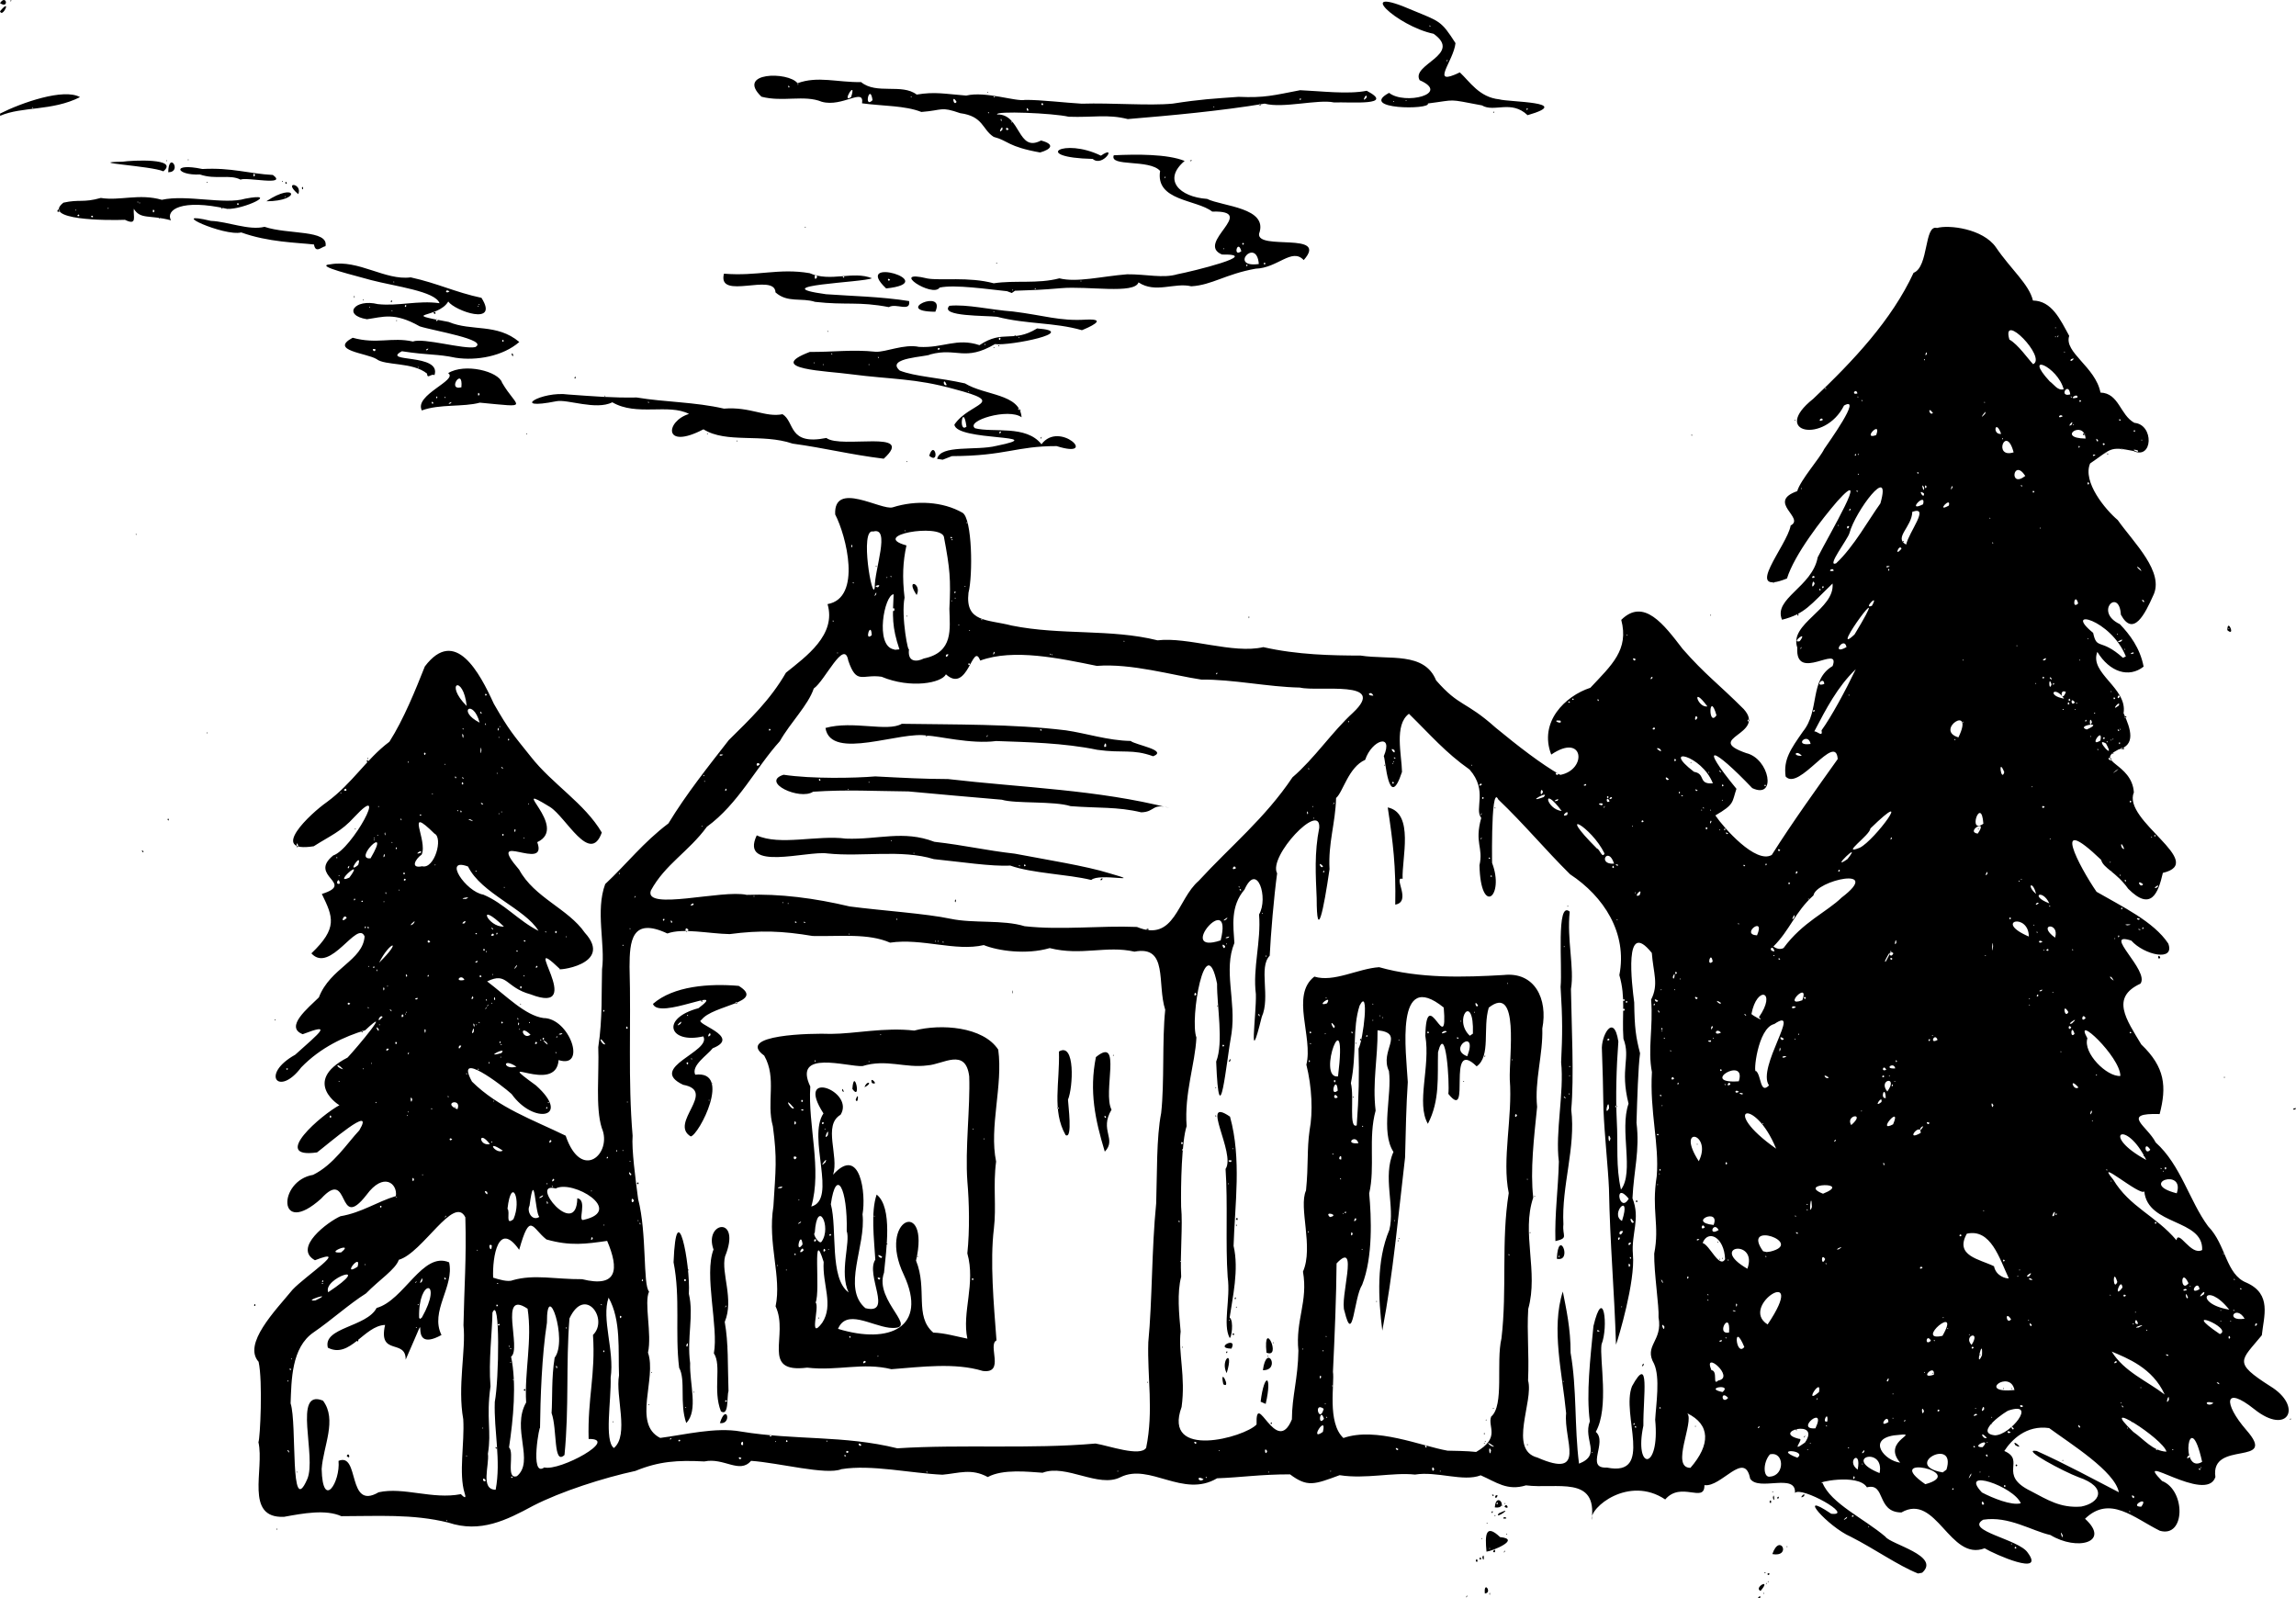 <?xml version="1.0" encoding="UTF-8" standalone="no"?>
<!-- Created with Inkscape (http://www.inkscape.org/) -->

<svg
   width="676.327mm"
   height="470.811mm"
   viewBox="0 0 676.327 470.811"
   version="1.1"
   id="svg5"
   xml:space="preserve"
   inkscape:version="1.2.2 (b0a8486, 2022-12-01)"
   sodipodi:docname="thoreaus_hut.svg"
   xmlns:inkscape="http://www.inkscape.org/namespaces/inkscape"
   xmlns:sodipodi="http://sodipodi.sourceforge.net/DTD/sodipodi-0.dtd"
   xmlns="http://www.w3.org/2000/svg"
   xmlns:svg="http://www.w3.org/2000/svg"><sodipodi:namedview
     id="namedview7"
     pagecolor="#ffffff"
     bordercolor="#666666"
     borderopacity="1.0"
     inkscape:showpageshadow="2"
     inkscape:pageopacity="0.0"
     inkscape:pagecheckerboard="0"
     inkscape:deskcolor="#d1d1d1"
     inkscape:document-units="mm"
     showgrid="false"
     inkscape:zoom="0.15054723"
     inkscape:cx="1195.638"
     inkscape:cy="953.18922"
     inkscape:window-width="1440"
     inkscape:window-height="795"
     inkscape:window-x="0"
     inkscape:window-y="25"
     inkscape:window-maximized="1"
     inkscape:current-layer="layer1" /><defs
     id="defs2" /><g
     inkscape:label="Layer 1"
     inkscape:groupmode="layer"
     id="layer1"
     transform="translate(214.083,105.467)"><path
       style="fill:#000000;stroke-width:0.265"
       d="m 303.729,365.269 c 0.926,-1.377 1.06,0.452 0,0 z m -85.879,-0.454 c 0.83,-0.988 -0.227,0.956 0,0 z m 6.789,-0.794 c 0.232,-1.193 0.232,1.193 0,0 z m -1.332,-0.093 c -0.395,-4.005 2.319,-0.168 0,0 z m 81.988,-0.04 c 0.338,-0.475 0.338,0.475 0,0 z m -0.785,-0.719 c -2.174,-0.998 3.463,-4.017 0,0 z m 1.579,-2.191 c 0.338,-0.475 0.338,0.475 0,0 z m 0.529,-0.529 c 0.338,-0.475 0.338,0.475 0,0 z m -0.132,-2.249 c 1.017,-0.949 0.678,0.98 0,0 z m 44.412,-0.166 c -5.896,-2.349 -12.751,-7.242 -19.781,-10.814 -6.803,-2.954 -16.503,-14.028 -5.784,-6.781 7.163,0.781 -8.881,-8.221 -10.675,-6.135 0.399,-6.023 -10.737,-0.35 -13.197,-4.198 -1.638,-8.501 -8.502,2.644 -13.477,1.901 0.087,5.502 -6.855,-1.274 -11.548,4.222 -10.7,-7.17 -22.383,2.37 -21.678,6.028 1.778,-13.256 -10.308,-9.032 -19.344,-10.18 -5.536,1.709 -8.749,-0.966 -13.331,-2.96 -5.114,2.002 -12.907,-1.279 -19.344,-0.218 -6.629,-0.712 -14.491,1.384 -22.212,0.178 -7.485,2.766 -9.476,3.595 -14.613,-0.244 -8.763,-0.002 -14.259,0.896 -21.484,1.16 -10.025,5.939 -19.814,-4.6 -28.455,-0.327 -6.438,3.293 -16.047,-3.978 -22.937,-1.308 -4.104,-0.257 -11.652,-1.188 -16.154,1.266 -4.872,-2.641 -8.456,-1.113 -13.344,-0.685 -9.195,-0.412 -21.045,-3.08 -29.772,-1.635 -4.424,1.835 -18.517,-1.895 -26.614,-2.452 -3.408,3.963 -7.969,-1.059 -13.762,0.18 -7.908,-0.408 -13.291,-0.075 -20.303,2.789 -9.416,2.044 -21.874,6.018 -30.139,10.272 -7.847,4.231 -15.505,8.105 -24.984,4.946 -10.608,-2.613 -20.911,-1.872 -31.504,-1.884 -4.614,-2.071 -11.226,-0.844 -16.889,0.191 -11.718,0.487 -5.704,-13.94 -7.528,-21.997 0.503,-1.034 1.307,-17.972 0.051,-23.669 -4.688,-5.261 4.792,-14.951 10.012,-21.257 3.77,-4.028 17.197,-12.808 6.584,-8.66 -6.552,-3.624 3.817,-11.325 7.505,-12.963 6.299,-1.071 10.666,-4.22 16.336,-5.946 0.531,-3.674 -3.609,-7.215 -8.663,-0.325 -8.799,11.293 -4.7,-8.435 -13.361,1.093 -12.89,11.569 -12.8,-5.25 -2.369,-7.012 6.082,-2.973 10.044,-9.34 13.621,-13.112 4.843,-8.174 -9.139,4.002 -12.444,6.499 -14.002,1.999 1.537,-11.246 6.617,-13.916 0.543,0.495 -11.644,-6.796 2.368,-14.018 2.876,-3.061 13.642,-15.964 5.196,-8.053 -5.977,1.795 -13.096,4.997 -18.863,10.963 -6.632,8.791 -12.114,2.027 -1.751,-3.753 7.573,-6.796 11.024,-9.424 2.203,-6.041 -5.394,-2.086 1.529,-7.658 4.763,-10.843 3.321,-8.686 12.931,-10.838 13.472,-17.959 -2.107,-5.076 -10.103,11.126 -15.683,4.992 7.847,-7.486 6.39,-10.712 3.084,-17.501 10.06,-3.168 -4.223,-5.197 3.36,-11.349 5.523,-1.781 16.751,-22.592 6.257,-11.359 -3.939,4.368 -7.06,5.499 -12.002,8.655 -13.513,2.13 -0.959,-9.649 3.849,-13.001 7.614,-5.589 11.561,-12.632 18.444,-17.786 4.205,-6.61 7.715,-15.328 10.432,-22.182 8.949,-11.818 16.15,1.857 20.315,10.981 4.515,7.861 5.646,9.029 10.902,15.602 6.317,8.077 15.862,13.742 20.908,22.353 -3.468,9.668 -10.533,-4.59 -15.26,-7.535 -13.113,-8.05 5.911,5.901 -3.757,10.362 3.379,9.118 -15.787,-4.058 -5.317,8.12 4.497,8.279 14.397,11.434 19.334,18.558 8.73,9.572 -9.079,11.311 -7.379,10.648 -12.445,-11.86 8.408,14.087 -8.578,7.513 -7.561,-2.063 -6.811,-6.76 -12.813,-3.818 5.612,4.251 11.231,10.05 16.587,10.793 7.697,0.013 12.917,15.07 4.46,12.379 -0.733,10.457 -20.348,-2.465 -6.647,7.482 10.572,9.504 -0.627,11.709 -7.194,2.525 -2.762,-2.535 -16.979,-13.345 -11.669,-3.658 7.791,7.72 17.985,11.247 27.591,15.932 4.648,13.699 13.861,5.2 10.646,-2.248 -1.928,-5.959 -0.738,-16.354 -1.045,-23.827 1.301,-8.37 0.911,-16.609 1.116,-22.958 0.998,-7.35 -1.996,-17.229 0.931,-25.095 6.345,-5.931 11.16,-12.232 18.623,-17.866 5.265,-8.67 11.591,-16.585 17.793,-24.556 C 6.796,106.42 12.78,100.746 17.434,92.688 c 5.887,-4.754 14.906,-11.111 12.253,-20.201 10.209,-1.802 5.487,-20.226 2.248,-26.414 -0.495,-10.093 13.644,-1.062 16.952,-2.098 6.865,-2.177 14.768,-1.706 20.53,1.584 2.909,1.629 3.106,18.492 1.784,23.583 -0.999,8.757 5.49,7.796 12.765,9.667 14.485,2.914 29.08,0.899 42.937,4.346 8.978,-1.086 22.249,4.096 31.152,2 10.013,2.283 20.219,2.47 28.673,2.49 8.362,1.304 18.742,-1.216 22.217,7.297 6.862,7.88 8.612,5.952 17.559,13.955 6.586,5.418 13.399,10.717 19.021,13.896 7.974,-1.513 7.005,-12.566 -2.665,-5.983 -3.702,-9.617 4.076,-17.246 11.53,-19.683 6.278,-6.707 11.414,-11.17 9.098,-20 6.629,-6.554 12.524,1.313 18.076,8.554 6.633,7.575 10.432,10.172 17.994,17.727 6.848,7.575 -12.072,8.476 0.737,12.965 6.839,1.599 9.087,13.704 1.786,10.319 -11.537,-12.104 -16.096,-13.721 -4.662,0.199 -1.357,3.995 -0.47,4.505 -6.217,7.841 2.481,3.656 11.917,14.371 16.62,11.642 6.177,-9.773 13.253,-19.562 19.429,-28.253 -0.586,-8.141 -11.404,9.635 -15.346,5.134 -0.675,-4.992 1.437,-7.987 5.099,-13.231 5.081,-6.248 1.802,-15.198 8.742,-19.294 2.481,-6.705 -11.096,5.056 -10.401,-5.425 -2.518,-7.109 11.11,-11.261 10.388,-18.887 -6.436,6.191 -8.168,8.992 -14.886,10.666 -2.666,-6.242 8.91,-9.628 10.507,-18.388 3.38,-6.709 15.917,-27.762 5.779,-16.517 -4.521,5.239 -12.64,15.694 -14.832,22.759 -13.34,5.347 0.111,-9.705 1.087,-15.616 4.336,-2.24 -7.175,-6.909 1.934,-10.115 0.961,-3.315 6.611,-9.626 7.94,-12.398 1.185,-1.786 11.388,-15.914 5.841,-12.819 -5.639,11.286 -21.847,8.163 -9.062,-1.982 11.857,-11.208 23.109,-23.216 29.551,-37.116 4.525,-1.703 3.081,-14.346 6.903,-13.205 3.497,-1.002 13.532,0.202 17.35,5.682 4.4,6.483 9.783,10.894 10.911,15.689 5.564,0.1 8.014,5.531 10.683,10.409 -1.64,4.854 7.756,9.122 9.211,16.705 5.482,0.172 5.738,6.61 9.988,8.914 5.849,0.504 5.469,11.032 -0.318,8.282 -7.189,-1.44 -6.428,-0.565 -12.722,3.681 -2.31,5.42 4.49,13.603 8.136,16.674 4.698,6.672 13.971,15.407 10.385,22.367 -2.307,5.162 -5.789,12.285 -9.463,5.498 -0.449,-8.087 -8.036,-0.878 -0.299,2.801 2.9,3.025 5.954,7.007 6.999,12.509 -4.315,3.407 -9.971,1.651 -13.632,-4.338 -2.468,6.326 8.936,10.608 7.731,18.051 2.167,4.714 3.638,9.437 -1.522,10.705 -7.336,3.72 3.963,3.905 4.555,12.623 -3.511,8.287 21.769,20.629 8.54,23.718 -1.377,5.987 -3.462,11.448 -10.203,4.684 -3.567,-4.99 -7.321,-6 -7.99,-8.539 -15.111,-14.485 -6.474,1.955 -1.341,9.423 7.459,4.324 16.846,8.763 21.123,15.243 2.069,5.453 -7.088,3.388 -10.902,-0.874 -8.848,-2.842 5.556,8.933 2.701,12.702 -8.846,4.071 -4.172,10.507 0.256,17.901 7.053,6.735 7.5,12.454 5.408,20.501 -11.689,-0.36 -3.554,3.566 -1.166,8.374 7.404,6.625 9.941,17.247 15.442,24.692 5.366,5.464 5.134,14.184 11.366,16.635 7.47,3.37 5.034,9.848 4.454,15.46 -6.178,7.552 -8.61,7.932 2.472,14.999 9.741,5.923 5.307,14.772 -4.696,6.771 -8.936,-7.14 -9.178,-1.745 -2.332,6.161 9.601,10.913 -10.758,2.728 -9.117,13.822 -2.627,8.098 -24.727,-8.061 -15.723,1.171 6.997,2.715 6.933,16.855 -0.65,14.661 -7.643,-3.776 -14.717,-10.591 -22.03,-3.531 7.643,6.948 -2.286,9.587 -10.187,4.796 -5.501,-1.218 -12.313,-5.687 -19.81,-4.516 -5.583,3.246 10.601,5.757 13.134,9.733 5.214,7.049 -9.679,0.512 -12.71,-1.312 -10.314,3.943 -14.211,-16.494 -24.516,-10.557 -7.457,-0.046 -4.538,-8.859 -10.161,-7.403 -2.603,-4.271 -15.691,-1.304 -13.066,-1.286 2.438,6.035 12.226,10.485 18.511,15.83 1.457,2.223 16.404,5.631 10.826,10.609 l -1.229,0.231 z m 29.01,-7.507 c -0.46,-1.077 -0.918,0.713 0,0 z m -1.323,-1.191 c -0.338,-0.475 -0.338,0.475 0,0 z m 14.934,-2.58 c -1.283,-2.445 0.148,2.168 0,0 z m -57.003,-2.447 c -0.338,-0.475 -0.338,0.475 0,0 z m -418.835,-1.852 c -0.338,-0.475 -0.338,0.475 0,0 z m 412.163,-0.667 c 0.965,-1.437 -2.184,1.513 0,0 z m 2.031,-0.505 c 0.337,-1 -1.288,0.243 0,0 z m 81.547,-1.518 c -0.769,-0.402 -0.083,0.568 0,0 z m -14.464,-1.442 c 5.528,-1.045 7.977,-5.663 -0.794,-8.668 -4.163,-1.528 -17.457,-8.57 -12.306,-7.713 8.339,3.736 17.214,8.559 24.206,12.167 -1.19,-6.186 -14.197,-14.247 -20.536,-18.907 -6.755,-0.978 -11.131,3.53 -13.21,6.747 6.45,2.788 -2.081,7.001 7.791,11.794 4.878,2.55 8.704,5.07 14.849,4.58 z m 11.113,-5.79 c 0.284,-0.685 0.284,0.685 0,0 z m -16.669,-7.805 c 0.338,-0.475 0.338,0.475 0,0 z m -13.793,-4.453 c -1.504,-2.316 3.158,1.645 0,0 z m 37.069,18.079 c 2.493,-3.523 -3.862,0.063 0,0 z m -35.504,-1.007 c -2.091,-4.997 -18.39,-10.565 -11.442,-3.177 3.15,1.652 8.73,3.933 11.442,3.177 z m -10.795,0.279 c -0.641,-2.052 -1.192,0.785 0,0 z m 44.189,-2.331 c -1.516,-1.082 0.055,1.657 0,0 z m -491.792,-0.932 c -1.789,-5.832 0.014,-14.605 -0.401,-21.752 -1.743,-9.753 0.828,-20.249 0.068,-27.691 0.205,-11.125 0.904,-19.589 0.547,-31.799 -3.322,-6.768 -12.591,10.507 -19.597,12.509 -0.974,2.853 -5.772,5.901 -9.657,9.898 -5.029,3.171 -10.139,7.839 -15.47,11.495 -6.52,4.462 -6.493,14.087 -6.752,20.898 1.97,5.97 -0.317,34.289 4.889,22.363 2.907,-6.567 -4.409,-26.858 4.654,-23.164 4.238,5.639 0.076,13.383 -0.394,20.119 0.276,12.279 5.553,3.865 4.971,-2.381 6.326,-2.618 2.417,14.769 11.803,9.255 7.407,-1.641 15.805,2.191 24.238,0.551 0.354,0.352 1.872,2.002 1.102,-0.302 z m -49.546,-6.196 c 0.338,-0.475 0.338,0.475 0,0 z m 14.817,-4.763 c 0.684,-1.485 1.284,1.428 0,0 z m 17.365,-28.363 c 0.096,-6.246 -8.186,-0.932 -6.065,-10.223 -6.229,0.234 -10.305,10.063 -16.856,6.704 -1.537,-5.998 11.431,-6.043 14.363,-11.708 8.097,-2.212 13.559,-16.757 21.356,-13.433 1.595,7.142 -5.731,14.395 -2.249,21.4 -11.574,6.392 -1.56,-13.037 -10.549,7.26 z m 3.272,-9.472 c -0.338,-0.475 -0.338,0.475 0,0 z m 1.493,-2.913 c 6.452,-11.45 -1.127,-11.704 -0.805,0.029 l 0.255,0.37 0.55,-0.399 z m -1.052,-4.011 c -0.568,0.083 0.401,0.769 0,0 z m -0.573,-6.438 c 0.227,-0.956 -0.83,0.988 0,0 z m 1.71,-0.247 c 0.612,-2.604 -1.588,1.909 0,0 z m 7.021,-0.811 c -0.949,-1.007 -0.329,1.043 0,0 z m -26.326,18.256 c 0.676,-0.949 0.676,0.949 0,0 z m 426.354,45.867 c 0.696,-1.766 -2.022,1.277 0,0 z m -385.389,-1.913 c 1.632,-8.682 -0.562,-17.285 -0.26,-25.865 1.259,-6.506 1.605,-31.745 -0.69,-26.292 -0.056,5.562 -1.189,14.269 -0.573,21.684 -1.325,9.571 0.356,13.195 -0.764,19.877 0.479,3.323 -2.319,10.607 2.287,10.597 z m 429.465,-0.182 c -0.306,-0.931 -0.707,0.867 0,0 z m 15.346,-0.91 c -0.676,-0.949 -0.676,0.949 0,0 z m -23.68,-0.529 c 12.836,-3.528 -13.273,-9.118 0,0 z m -423.995,-1.049 c -1.123,-1.718 -1.186,0.858 0,0 z M 140.459,330.287 c -2.376,-1.463 -1.517,1.268 0,0 z m 166.952,-0.798 c 4.317,-0.371 4.114,-7.544 -0.136,-6.544 -2.182,2.52 -1.985,7.094 0.136,6.544 z m 24.871,0.247 c -0.517,-1.271 -0.684,1.578 0,0 z m 34.248,-0.639 c 0.518,-1.94 -1.76,2.787 0,0 z m -429.535,0.677 c -0.617,-0.909 -0.762,0.504 0,0 z m 1.197,-0.412 c 5.269,-4.397 -1.712,-13.962 2.711,-21.7 -0.539,-9.042 1.848,-18.323 0.428,-27.615 -8.729,-5.881 -1.662,11.842 -4.865,14.125 1.673,7.905 0.642,18.402 -0.607,26.75 1.706,1.55 -1.103,9.588 2.333,8.439 z m 1.978,-25.4 c 0.676,-0.949 0.676,0.949 0,0 z m 201.26,25.753 c -0.769,-0.402 -0.083,0.568 0,0 z m 230.54,-0.22 c -0.338,-0.475 -0.338,0.475 0,0 z m -32.389,-1.029 c 1.623,-8.037 -11.371,-4.586 0,0 z M 59.144,328.126 c -0.769,-0.402 -0.083,0.568 0,0 z m 100.63,0.044 c -0.338,-0.475 -0.338,0.475 0,0 z m 199.507,-0.728 c 3.085,-9.864 -13.351,-1.323 -1.102,0.818 l 1.102,-0.818 z m 10.043,0.728 c -0.338,-0.475 -0.338,0.475 0,0 z m -254,-0.265 c -0.338,-0.475 -0.338,0.475 0,0 z m 62.706,0 c -0.338,-0.475 -0.338,0.475 0,0 z m 32.279,0 c -0.338,-0.475 -0.338,0.475 0,0 z m -1.899,-0.573 c -0.863,-1.834 -0.795,1.628 0,0 z m 75.456,-0.419 c 5.972,-6.872 5.874,-12.753 -0.933,-16.067 2.165,2.413 -5.062,16.071 0.933,16.067 z m 1.32,-12.237 c 0.338,-0.475 0.338,0.475 0,0 z m 47.938,12.766 c 1.259,-6.293 -3.606,-2.58 0,0 z M -53.755,326.801 c 4.639,1.145 22.254,-8.525 13.062,-8.394 -0.324,-12.079 2.071,-18.939 1.285,-30.642 4.746,-4.632 -2.382,-14.656 -6.929,-4.854 -1.081,13.523 -0.072,26.119 -1.464,40.217 -3.344,3.164 -2.087,-7.588 -3.806,-12.359 0.29,-4.103 -0.066,-10.407 0.905,-16.298 3.991,-5.171 -2.361,-23.734 -2.269,-10.324 -1.523,9.794 -1.935,22.269 -2.041,31.182 0.064,-2.213 -3.197,14.658 1.256,11.471 z m 487.902,0.591 c -0.618,-0.909 -0.762,0.504 0,0 z m -174.881,-0.553 c 14.028,2.809 4.083,-15.604 7.388,-23.958 5.395,-9.85 3.262,2.952 3.349,11.611 -2.847,13.385 4.959,13.428 3.477,-1.735 0.256,-4.62 1.513,-12.442 -0.325,-16.481 -3.156,-5.481 2.635,-6.604 1.316,-13.699 0.209,-3.108 -1.367,-13.173 -1.273,-18.768 1.646,-8.421 -0.857,-12.711 0.735,-22.801 0.795,-9.49 -2.091,-18.98 -1.414,-30.682 -1.29,-6.694 0.42,-13.195 -0.237,-21.328 2.295,-4.497 0.66,-7.794 0.206,-13.758 -8.342,-10.431 -5.863,9.297 -5.183,14.598 0.096,7.474 0.472,10.132 1.721,14.959 -0.54,3.854 -0.844,13.602 -1.047,20.477 1.012,8.169 -0.805,14.02 -1.186,22.232 2.402,6.024 -0.4,10.392 0.133,16.555 0.723,7.988 -4.282,24.678 -4.989,26.577 -0.495,-16.219 -1.767,-29.499 -2.071,-45.983 -0.246,-6.045 -1.331,-15.891 -1.617,-23.303 -0.132,-7.199 -0.228,-11.894 -0.452,-17.407 -0.392,-4.14 3.491,-11.353 4.837,-2.615 -0.571,7.504 -0.825,16.317 -0.463,23.388 0.405,7.093 -0.331,13.483 1.233,20.241 3.966,-5.208 -0.501,-17.55 2.232,-25.316 -2.609,-10.445 0.703,-13.38 -1.509,-19.134 -0.491,-7.134 0.73,-12.054 -1.199,-18.735 2.43,-12.427 -4.607,-23.182 -14.516,-29.706 -7.418,-7.348 -13.392,-14.619 -21.157,-22.048 -2.429,-5.312 -1.711,24.158 -1.814,18.697 3.76,9.865 -3.367,15.922 -3.717,0.69 1.215,-5.321 -1.558,-6.475 0.523,-13.948 -2.162,-2.668 2.056,-7.986 -3.443,-14.243 -7.139,-5.03 -11.521,-10.218 -17.858,-16.428 -4.407,3.267 -2.13,12.088 -2.041,17.121 -3.994,12.163 -4.891,-4.196 -5.371,-4.613 2.944,-6.925 -3.534,-4.816 -5.476,1.058 -4.942,2.187 -6.521,9.501 -8.569,11.245 -0.209,7.582 -2.359,13.173 -1.932,20.971 -1.736,12.022 -3.766,21.801 -3.789,8.511 -0.282,-6.705 -0.718,-13.325 0.758,-20.703 0.461,-8.036 -15.147,8.456 -12.405,13.408 -0.951,6.873 -1.875,17.965 -2.186,24.271 -3.358,3.428 0.289,12.148 -2.343,18.034 -4.096,16.546 -1.533,-0.772 -1.732,-6.73 -0.973,-7.659 1.584,-15.513 0.938,-23.459 2.837,-4.838 -0.559,-15.676 -4.283,-7.328 -4.217,4.892 -3.285,10.818 -2.986,15.727 -3.292,8.033 0.523,16.98 -0.829,26.574 -1.565,8.527 -3.619,31.482 -4.536,8.37 2.242,-5.648 0.2,-16.318 0.264,-22.954 -3.401,-16.73 -8.117,10.445 -6.085,15.863 -0.375,7.827 -3.598,16.386 -2.882,26.116 -1.464,4.337 -1.747,17.451 -1.622,23.714 0.548,5.809 -0.362,13.913 0.018,20.637 -1.257,4.69 -0.617,11.028 -0.161,16.14 -0.763,6.179 1.523,13.252 0.283,22.223 -5.7,15.636 18.555,8.96 22.08,5.164 -0.292,-10.863 5.782,9.734 10.409,-1.507 0.025,-6.888 1.789,-11.905 1.916,-20.232 -0.903,-9.021 2.892,-14.44 1.348,-23.295 3.183,-7.197 -1.36,-18.944 0.891,-23.893 0.771,-7.655 0.225,-11.977 1.058,-17.746 1.014,-5.358 0.695,-12.751 -0.951,-19.323 2.049,-8.138 -4.72,-20.486 2.356,-25.941 5.708,1.777 12.836,-2.363 19.084,-2.773 11.907,3.387 25.077,2.983 36.711,2.3 9.082,-0.982 13.043,7.002 11.351,15.75 0.235,7.659 -2.322,15.375 -1.529,23.099 -0.933,9.204 -2.06,18.687 -1.143,26.723 -3.52,10.37 1.595,21.781 -1.474,32.805 -0.423,7.35 0.298,12.699 -0.048,21.065 1.717,6.141 -5.928,20.466 2.753,22.708 14.698,6.434 7.639,-5.221 8.461,-13.047 -1.098,-11.611 -4.49,-24.958 -0.979,-35.864 0.959,4.901 2.333,10.981 2.29,18.038 1.881,10.658 1.092,21.84 2.483,32.672 6.781,-2.661 1.11,-6.95 3.183,-12.469 -1.077,-8.226 0.136,-18.431 1.064,-28.046 2.957,-12.418 4.484,0.173 2.376,5.4 -0.626,4.433 2.324,18.607 -1.685,25.746 3.561,3.038 -3.231,10.867 3.278,10.518 z m -10.328,-2.109 c 0.338,-0.475 0.338,0.475 0,0 z m -13.229,-4.63 c 0.284,-0.685 0.284,0.685 0,0 z m -75.536,-6.354 c 0.817,-0.779 0.207,0.944 0,0 z m -2.914,-6.312 c 1.058,-8.788 3.517,-8.104 1.487,0.647 l -1.487,-0.647 z m -10.992,-5.127 c -1.237,-5.606 2.428,1.543 0,0 z m 0.987,-3.281 c -2.063,-3.94 2.361,-7.672 0,0 z m 10.667,-0.871 c 1.099,-8.25 5.377,0.089 0,0 z m 111.658,-1.257 c 0.752,-1.77 0.64,0.48 0,0 z m -110.335,-2.86 c 0.338,-0.475 0.338,0.475 0,0 z m -0.262,-1.055 c -1.054,-10.438 4.657,1.918 0,0 z m -11.909,-0.135 c 0.653,-0.943 0.32,0.967 0,0 z m 1.591,-1.051 c -5.358,-0.077 1.949,-3.815 0,0 z m -14.556,-0.404 c 0.338,-0.475 0.338,0.475 0,0 z m 26.723,-1.323 c 0.338,-0.475 0.338,0.475 0,0 z m -12.7,-1.435 c -2.108,-3.926 0.319,-11.418 -0.58,-17.922 -0.686,-9.717 0.084,-21.812 -0.626,-31.84 3.143,-4.568 -7.823,-21.675 1.311,-15.406 3.46,12.491 1.416,25.904 1.049,38.062 1.643,6.982 -0.313,15.255 -1.153,21.118 1.322,1.02 0.484,6.261 -6e-4,5.988 z m 0,-5.18 c -0.338,-0.475 -0.338,0.475 0,0 z m -0.265,-40.217 c -0.338,-0.475 -0.338,0.475 0,0 z m 0.769,-6.909 c -2.002,-0.226 0.256,1.238 0,0 z m 0.554,-3.41 c -0.338,-0.475 -0.338,0.475 0,0 z m -5.115,-9.834 c -0.568,0.083 0.402,0.769 0,0 z m 4.851,64.47 c 0.676,-0.949 0.676,0.949 0,0 z m 1.058,-7.938 c 0.284,-0.685 0.284,0.685 0,0 z m -0.397,-2.646 c 0.653,-0.943 0.32,0.967 0,0 z m 94.917,-11.638 c 0.46,-9.469 4.817,1.079 0,0 z m 0.831,-0.679 c -0.003,-0.853 -0.822,0.815 0,0 z m -1.245,-4.526 c -0.234,-8.146 0.809,-14.994 1.018,-23.43 -1.115,-8.557 1.599,-20.41 0.666,-29.245 0.398,-8.382 0.444,-12.49 -0.158,-22.217 0.59,-5.821 -1.38,-25.673 2.693,-22.153 -0.888,8.06 1.415,16.668 0.362,22.8 0.168,10.549 0.951,26.163 0.081,35.508 1.381,11.27 -2.898,22.479 -2.305,33.798 -0.379,3.556 1.643,4.013 -2.358,4.939 z m 2.78,-42.481 c -1.033,-0.428 0.892,1.218 0,0 z m 1.451,-0.913 c -0.769,-0.402 -0.083,0.568 0,0 z m 0.088,-5.248 c -0.338,-0.475 -0.338,0.475 0,0 z m -0.088,-2.955 c -0.568,0.083 0.402,0.769 0,0 z m -1.499,-35.145 c -0.338,-0.475 -0.338,0.475 0,0 z m 1.058,-11.906 c -0.338,-0.475 -0.338,0.475 0,0 z m -11.377,96.176 c 0.284,-0.685 0.284,0.685 0,0 z m -86.498,-2.271 c 0.382,-0.705 0.118,1.141 0,0 z m -0.021,-1.682 c 0.502,-1.332 0.822,0.96 0,0 z m 117.74,-5.307 c 0.676,-0.949 0.676,0.949 0,0 z m -29.898,-1.455 c 0.338,-0.475 0.338,0.475 0,0 z m -93.927,-32.015 c 0.338,-0.475 0.338,0.475 0,0 z m 3.973,-7.723 c 0.752,-1.77 0.64,0.48 0,0 z m -0.533,-3.521 c 0.676,-0.949 0.676,0.949 0,0 z m 1.208,-12.622 c 0.288,-0.666 0.57,1.181 0,0 z m -4.118,-0.21 c 0.338,-0.475 0.338,0.475 0,0 z m 52.481,-29.839 c 0.218,-11.252 -0.619,-18.056 -2.21,-28.633 7.908,1.697 4.101,15.098 4.38,21.034 -2.958,-0.835 2.804,6.754 -2.17,7.599 z m -0.358,-13.288 c 0.338,-0.475 0.338,0.475 0,0 z M 226.184,132.511 c 0.284,-0.685 0.284,0.685 0,0 z m -32.544,-12.568 c 0.338,-0.475 0.338,0.475 0,0 z m 240.771,206.904 c -0.338,-0.475 -0.338,0.475 0,0 z m -54.24,-0.661 c -0.676,-0.949 -0.676,0.949 0,0 z m -45.508,-0.397 c -0.338,-0.475 -0.338,0.475 0,0 z m 99.937,-0.637 c -3.91,-17.647 -6.734,4.003 0,0 z m -88.947,0.237 c -5.892,-6.771 7.57,-9.125 -1.862,-8.034 -7.911,1.251 -2.729,7.481 1.862,8.034 z m -0.407,-8.595 c 0.338,-0.475 0.338,0.475 0,0 z M 4.331,324.069 c -1.32,-0.96 -0.702,1.02 0,0 z M 315.354,323.931 c 3.138,-2.241 -7.543,-2.866 0,0 z m 115.496,-0.144 c 0.089,-1.635 -1.55,1.236 0,0 z m -59.621,-0.829 c -1.022,0.15 0.723,1.383 0,0 z m -447.728,0.45 c -0.338,-0.475 -0.338,0.475 0,0 z m 111.654,0.016 c -0.617,-0.909 -0.762,0.504 0,0 z m 124.036,-1.416 c -1.067,-1.791 -0.631,1.894 0,0 z m 61.551,0.224 c 7.336,-4.235 3.292,-7.386 4.422,-10.41 3.927,-3.325 1.371,-15.902 3.038,-23.059 1.692,-14.348 -0.13,-28.649 2.141,-42.786 -2.041,-10.019 1.172,-22.232 0.305,-33.462 -0.225,-6.912 2.909,-28.313 -6.189,-21.163 -1.831,6.049 0.679,14.285 -3.565,17.293 -9.222,-8.985 -1.319,16.904 -8.341,8.109 0.415,-3.095 -0.751,-21.266 -3.038,-12.276 -0.203,7.115 0.625,14.145 -2.991,21.095 -3.51,-6.077 0.79,-16.812 -0.748,-25.898 0.295,-16.021 6.709,7.184 5.42,-8.354 -14.493,-11.687 -11.068,13.197 -10.586,21.954 -0.476,7.042 -0.612,14.514 -0.804,22.207 -2.052,17.462 -3.462,33.857 -6.706,51.016 -1.199,-9.535 -1.77,-20.523 2.069,-29.663 1.74,-6.843 -2.067,-15.731 1.22,-22.976 -3.86,-5.967 -0.383,-16.746 -1.334,-23.826 -2.892,-6.083 4.968,-11.138 -3.356,-12.013 0.092,8.201 -1.557,15.331 -0.567,23.669 -2.229,8.022 -0.086,16.636 -1.896,24.394 0.648,6.929 1.147,18.76 -2.07,26.909 -2.476,3.838 -2.657,18.177 -5.189,7.823 -1.533,-3.791 4.431,-21.352 -2.348,-14.117 -0.07,9.518 -0.553,21.249 -1.067,31.928 0.534,3.344 -1.803,14.968 3.083,19.499 9.59,-3.349 22.932,2.38 30.68,3.731 0.989,0.02 5.995,0.074 8.417,0.375 z m 2.266,-2.528 c 0.338,-0.475 0.338,0.475 0,0 z m 0.265,-0.529 c 0.338,-0.475 0.338,0.475 0,0 z m -0.244,-2.403 c 0.382,-0.705 0.118,1.141 0,0 z m 0.508,-3.947 c 0.338,-0.475 0.338,0.475 0,0 z m 2.117,-3.44 c 0.338,-0.475 0.338,0.475 0,0 z M 191.259,277.899 c 0.338,-0.475 0.338,0.475 0,0 z m 6.35,-17.859 c 0.284,-0.685 0.284,0.685 0,0 z m 0.265,-0.661 c 0.338,-0.475 0.338,0.475 0,0 z m 19.05,-46.302 c 0.338,-0.475 0.338,0.475 0,0 z m 6.174,-7.452 c 0.769,-0.402 0.083,0.568 0,0 z m 2.028,116.181 c -0.944,-2.295 -0.444,2.716 0,0 z m 109.887,-0.109 c -1.583,1.643 0.556,0.69 0,0 z m -464.132,0.078 c -1.014,-0.522 0.952,1.64 0,0 z m 165.068,0.443 c -1.033,-0.967 -1.033,0.967 0,0 z m 87.587,-1.201 c 2.243,-10.942 0.304,-20.931 0.631,-31.101 1.193,-12.374 0.967,-27.445 2.32,-40.898 0.299,-8.742 0.039,-19.328 1.471,-26.623 0.999,-9.026 0.245,-21.412 1.195,-30.409 -2.475,-7.64 0.98,-19.067 -9.057,-17.126 -8.273,-1.9 -15.592,1.315 -24.97,-1.047 -6.907,2.023 -15.249,0.806 -19.422,-0.887 -8.363,1.948 -18.257,-2.108 -27.602,-0.718 -6.443,-2.825 -14.508,-1.787 -22.802,-1.963 -8.881,-1.487 -15.384,-1.749 -24.444,-0.556 -6.161,-0.116 -13.73,-1.861 -18.358,-0.182 -10.565,-4.956 -11.118,2.297 -11.139,9.835 0.485,17.216 -0.497,33.228 0.906,49.742 -0.329,3.966 0.848,12.765 1.624,18.653 2.642,10.194 1.358,25.308 3.228,27.252 -1.548,3.173 0.891,12.498 -0.326,17.986 2.659,7.57 -4.657,20.981 3.597,25.125 7.107,-0.903 16.308,-3.243 23.763,-1.883 16.168,2.655 30.165,1.025 46.087,4.941 19.102,-1.22 39.164,0.283 58.384,-1.403 3.822,0.614 13.202,4.003 14.916,1.261 z m -135.477,-7.311 c -2.041,-5.901 -0.086,-12.629 -2.093,-16.276 -1.261,-10.274 0.426,-20.612 -1.64,-31.072 0.808,-20.755 5.021,0.414 4.507,9.293 1.519,6.463 -0.645,12.829 0.377,20.43 -0.231,5.91 2.491,13.977 -1.151,17.625 z m 0,-4.585 c -0.338,-0.475 -0.338,0.475 0,0 z m 0.492,-18.918 c -1.036,0.512 0.011,2.012 0,0 z m -0.553,-18.736 c -1.176,-0.584 -0.214,1.333 0,0 z m 9.972,42.266 c 1.937,-6.183 3.696,0.498 0,0 z m 0.305,-3.461 c -2.471,-6.251 0.304,-13.492 -2.08,-17.107 1.441,-7.551 -2.967,-23.261 -0.101,-30.561 -2.953,-8.176 8.347,-10.165 3.399,2.041 -1.228,4.903 2.706,12.606 -0.093,19.283 1.131,6.35 0.843,12.714 1.107,20.407 -0.54,1.487 0.197,7.533 -2.231,5.938 z m 1.586,-3.329 c -1.154,0.624 0.762,0.762 0,0 z m -0.028,-27.588 c 0.227,-0.956 -0.83,0.988 0,0 z m -22.886,28.972 c 0.338,-0.475 0.338,0.475 0,0 z m 13.229,-3.704 c 0.338,-0.475 0.338,0.475 0,0 z M 123.79,301.712 c 0.338,-0.475 0.338,0.475 0,0 z m -146.05,-2.91 c 0.338,-0.475 0.338,0.475 0,0 z m 97.655,-0.432 c -8.158,-2.494 -17.968,-1.197 -26.889,-0.511 -8.503,-2.091 -15.795,0.592 -24.827,-0.459 -13.932,1.739 -5.25,-9.495 -9.301,-18.057 1.846,-8.78 -2.409,-18.412 -0.642,-29.473 0.669,-10.905 1.14,-13.912 -0.153,-23.543 -2.007,-7.184 1.242,-14.142 -2.555,-20.848 -8.606,-6.178 14.033,-6.628 19.629,-6.392 7.162,-0.023 15.702,-1.993 24.567,-0.98 7.854,-2.067 20.298,-1.171 24.741,5.618 1.451,10.583 -2.731,22.743 -0.628,32.975 -0.941,7.102 0.131,13.212 -0.659,19.806 -1.159,9.629 -0.049,21.939 0.772,32.873 -2.722,1.293 2.64,9.895 -4.055,8.991 z m -34.42,-2.626 c -0.541,-1.147 -1.491,1.211 0,0 z m 3.704,-1.704 c -0.338,-0.475 -0.338,0.475 0,0 z m 26.194,-5.184 c -1.672,-7.772 2.504,-16.168 -0.011,-25.117 0.726,-6.875 0.551,-15.046 0.011,-21.16 -0.705,-9.738 0.867,-21.72 0.544,-30.971 -1.055,-8.568 -7.702,-3.537 -12.273,-3.249 -6.591,0.904 -12.08,-1.97 -19.167,0.207 -4.469,0.27 -20.608,-5.012 -15.376,6.022 -0.737,11.524 3.489,24.217 0.3,35.355 7.739,-2.076 -1.24,-20.295 3.581,-27.434 -8.609,-13.358 9.368,-6.552 5.042,0.392 -5.291,3.098 -0.409,12.173 -2.205,17.656 8.035,-8.876 9.746,5.7 8.669,11.671 1.065,9.422 -6.161,21.718 0.849,27.649 8.265,2.052 -0.072,-9.838 2.916,-14.279 -0.349,-6.095 -1.367,-14.046 0.397,-19.182 4.804,3.81 2.773,16.482 2.177,22.995 -3.091,8.47 11.23,17.112 1.523,16.229 -5.49,-0.702 -12.619,-5.56 -15.077,0.331 15.137,4.654 26.575,-0.444 19.381,-15.91 -7.962,-16.605 7.902,-22.87 3.598,-4.198 3.434,8.488 -0.562,16.317 5.067,21.212 3.436,0.12 6.874,1.155 10.055,1.781 z m -14.817,-24.185 c 0.338,-0.475 0.338,0.475 0,0 z m -8.996,-3.704 c 0.338,-0.475 0.338,0.475 0,0 z m -9.088,-42.525 c 1.091,-2.993 0.677,1.931 0,0 z m -3.949,-2.569 c -0.221,-1.76 1.023,1.279 0,0 z m 2.974,-0.571 c 0.467,-6.75 2.786,3.954 0,0 z m 3.579,-0.507 c 0.749,-2.218 2.616,-1.244 0,0 z m 2.184,-1.239 c -0.882,-2.435 2.361,0.908 0,0 z m -6.284,74.795 c -0.653,-0.943 -0.32,0.967 0,0 z m -8.363,-4.167 c 3.453,-5.28 0.002,-11.252 0.426,-17.926 -3.476,-11.24 -0.866,8.584 -2.368,11.959 1.281,1.171 -2.237,11.522 1.941,5.967 z m -1.162,-1.389 c 0.284,-0.685 0.284,0.685 0,0 z m 8.941,-7.553 c -2.808,-5.839 0.603,-14.827 -0.559,-18.072 0.295,-12.51 -3.113,-19.008 -4.678,-7.912 1.959,7.311 -0.497,21.792 5.237,25.984 z m 36.832,-3.824 c -0.46,-1.077 -0.919,0.713 0,0 z m -27.517,-0.419 c -1.634,-0.664 -0.126,1.275 0,0 z m -27.517,-2.359 c -0.338,-0.475 -0.338,0.475 0,0 z m -2.646,-1.323 c -0.338,-0.475 -0.338,0.475 0,0 z m 30.692,-2.646 c -2.486,-1.447 -0.016,1.422 0,0 z m -25.4,-0.661 c -0.653,-0.943 -0.32,0.967 0,0 z m 2.263,-1.081 c -0.075,-1.96 -2.132,1.711 0,0 z m 6.468,-0.109 c -0.629,-1.429 -0.927,1.4 0,0 z m 1.058,-0.265 c -0.338,-0.475 -0.338,0.475 0,0 z m -7.797,-1.455 c -0.521,-4.606 -2.395,3.371 0,0 z m 5.606,-0.826 c 3.069,-4.294 -1.324,-13.028 -2.012,-2.614 -0.754,0.373 1.385,3.627 2.012,2.614 z m -1.564,-0.48 c -0.875,-0.965 -0.83,1.477 0,0 z m 4.178,-1.797 c -1.154,0.624 0.762,0.762 0,0 z m -8.899,-3.236 c 1.119,-1.282 -1.98,1.037 0,0 z m 21.968,-1.995 c -0.338,-0.475 -0.338,0.475 0,0 z m -22.225,-4.763 c -0.338,-0.475 -0.338,0.475 0,0 z m -5.446,-3.468 c 1.8,-1.072 -2.718,0.107 0,0 z m 13.119,-7.645 c 1.022,-2.402 -2.497,2.491 0,0 z m -8.467,-1.465 c -1.554,-1.04 -0.775,1.733 0,0 z m 55.298,-5.415 c -0.338,-0.475 -0.338,0.475 0,0 z m -46.134,-1.06 c 0.571,-3.197 -1.7,2.108 0,0 z m -0.697,-1.85 c -0.338,-0.475 -0.338,0.475 0,0 z m 43.656,0 c -0.338,-0.475 -0.338,0.475 0,0 z m -52.311,-1.72 c -0.468,-1.869 -0.828,1.499 0,0 z m 8.258,0 c -0.678,-0.98 -1.017,0.949 0,0 z m -5.953,-3.808 c -1.033,-0.863 -1.06,0.47 0,0 z m -2.91,-0.637 c -3.581,-4.22 -0.763,1.029 0,0 z m 2.646,-2.185 c -0.822,-0.96 -0.502,1.332 0,0 z m 3.62,-11.94 c -0.509,0.115 0.379,1.16 0,0 z m 15.959,0.446 c -0.338,-0.475 -0.338,0.475 0,0 z m 3.44,-7.938 c -0.338,-0.475 -0.338,0.475 0,0 z m -45.508,91.81 c 0.338,-0.475 0.338,0.475 0,0 z M -11.412,268.639 c 0.338,-0.475 0.338,0.475 0,0 z m -15.081,-25.532 c 0.676,-0.949 0.676,0.949 0,0 z m 137.848,-9.33 c -2.846,-9.393 -4.623,-17.786 -2.622,-27.849 7.869,-6.474 1.921,10.395 4.606,15.484 -3.659,6.059 1.605,8.645 -1.985,12.366 z m 0.397,-10.249 c -0.949,-1.007 -0.329,1.043 0,0 z m -122.37,5.766 c -6.52,-3.942 7.893,-13.351 -2.241,-15.215 -10.692,-5.048 8.498,-9.765 5.945,-14.26 -9.989,2.296 -12.815,-5.251 -1.407,-8.306 9.152,-6.938 -11.709,3.592 -13.427,-1.26 6.048,-5.286 16.56,-6.056 25.266,-5.309 8.094,4.963 -7.705,5.591 -10.965,10.009 -2.693,1.077 12.174,4.874 3.298,8.368 -1.48,1.973 -6.395,5.042 -5.146,7.788 10.979,-1.381 1.081,17.807 -1.323,18.185 z m 5.556,-10.661 c -0.338,-0.475 -0.338,0.475 0,0 z m 0.794,-5.027 c -0.338,-0.475 -0.338,0.475 0,0 z m -7.144,-6.145 c -1.108,-0.068 0.246,1.413 0,0 z m 1.235,-1.043 c -0.769,-0.402 -0.083,0.568 0,0 z m 5.38,-6.967 c -0.045,-1.754 -1.468,1.44 0,0 z m -8.848,-3.286 c 1.268,-2.018 -2.362,1.513 0,0 z m 2.146,-2.712 c -0.568,0.083 0.402,0.769 0,0 z m 14.64,-3.528 c -0.676,-0.949 -0.676,0.949 0,0 z m 96.667,38.975 c -4.088,-7.224 -1.673,-15.435 -1.966,-24.616 4.861,-2.914 4.159,10.65 2.666,14.182 0.025,1.354 1.458,11.739 -0.7,10.433 z m -1.946,-7.871 c -0.617,-0.909 -0.762,0.504 0,0 z m 15.875,-15.626 c 0.338,-0.475 0.338,0.475 0,0 z M -7.575,189.396 c 0.32,-0.967 0.653,0.943 0,0 z m 91.74,-2.646 c 0.213,-1.656 0.213,1.656 0,0 z M 255.024,322.349 c -0.338,-0.475 -0.338,0.475 0,0 z M 424.082,322.151 c -0.892,-3.815 -20.928,-16.503 -9.779,-5.837 3.109,2.161 5.785,5.671 9.779,5.837 z m -10.466,-8.971 c 0.19,-0.506 0.868,0.846 0,0 z m -268.395,8.64 c -0.338,-0.475 -0.338,0.475 0,0 z m -178.473,-0.744 c 4.578,-3.817 0.395,-15.205 1.512,-21.419 -0.3,-7.293 0.669,-16.242 -3.075,-22.876 -2.154,6.255 1.777,15.545 0.611,23.571 0.198,6.693 -1.916,18.57 0.951,20.724 z m -0.386,-7.723 c 0.338,-0.475 0.338,0.475 0,0 z m 231.45,8.02 c -1.564,-1.021 -0.223,1.085 0,0 z m 120.711,0.182 c -0.338,-0.475 -0.338,0.475 0,0 z m 102.835,-0.044 c -0.769,-0.402 -0.083,0.568 0,0 z m 4.763,0 c -0.769,-0.402 -0.083,0.568 0,0 z m -493.757,-0.353 c -0.732,-1.052 -0.538,0.51 0,0 z m 398.242,-0.176 c -0.769,-0.402 -0.083,0.568 0,0 z m 39.326,-0.154 c 2.96,-3.221 -4.049,0.111 0,0 z m -163.724,-0.198 c -0.949,-1.007 -0.329,1.043 0,0 z m 19.831,0.021 c -3.246,-2.507 -1.211,0.256 0,0 z m 91.566,-1.187 c 4.886,-7.143 -10.165,-3.12 -1.724,-1.083 1.707,-0.224 -3.02,4.53 1.724,1.083 z m -0.271,-1.744 c 0.83,-0.988 -0.227,0.956 0,0 z m 50.403,3.058 c -0.617,-0.909 -0.762,0.504 0,0 z M 4.798,320.207 c 0.237,-2.31 -1.46,0.213 0,0 z m 34.855,-0.091 c -1.491,-1.211 -0.541,1.147 0,0 z m 98.723,-0.67 c -1.369,-0.803 -0.252,1.177 0,0 z m 180.941,0.258 c -0.338,-0.475 -0.338,0.475 0,0 z m 52.123,-0.265 c -0.338,-0.475 -0.338,0.475 0,0 z m -385.338,-0.854 c -1.154,0.624 0.762,0.762 0,0 z m 28.415,0.59 c -0.338,-0.475 -0.338,0.475 0,0 z m 3.44,-0.132 c -0.676,-0.949 -0.676,0.949 0,0 z m 11.553,-0.176 c -0.568,0.083 0.402,0.769 0,0 z m -45.819,-0.614 c -0.398,-0.566 -0.68,1.029 0,0 z m 387.484,-0.204 c -2.481,-2.551 -1.09,0.798 0,0 z m -357.981,-0.593 c -0.676,-0.949 -0.676,0.949 0,0 z m 360.363,-0.117 c 4.532,-0.038 12.593,-10.111 4.075,-7.333 -0.291,-0.113 -10.614,6.637 -4.075,7.333 z m -197.958,-1.008 c 1.343,-5.607 -4.381,3.106 0,0 z m 202.588,0.066 c -1.446,-0.969 -0.985,0.994 0,0 z m -62.927,-0.706 c -0.769,-0.402 -0.083,0.568 0,0 z m 5.426,-0.419 c 3.453,-7.296 -6.318,0.527 0,0 z m 58.427,0.082 c -1.36,-1.835 -0.416,1.085 0,0 z m -450.85,-0.148 c -0.338,-0.475 -0.338,0.475 0,0 z m 375.978,-0.271 c 0.002,-0.858 -1.235,0.951 0,0 z m 108.474,0.271 c -0.338,-0.475 -0.338,0.475 0,0 z m -144.727,-0.249 c -0.617,-0.909 -0.762,0.504 0,0 z m 130.704,-0.104 c -1.039,-1.619 -0.422,0.969 0,0 z m -74.701,-0.485 c -0.568,0.083 0.402,0.769 0,0 z m -56.533,-0.353 c -0.32,-0.967 -0.653,0.943 0,0 z m 74.727,-0.585 c -0.094,-2.942 -3.341,2.078 0,0 z m 30.577,0.452 c -0.338,-0.475 -0.338,0.475 0,0 z m -196.85,-1.387 c -1.125,-3.667 -1.919,2.526 0,0 z m 148.285,0.748 c 0.388,-3.645 -1.853,0.674 0,0 z m 23.031,-0.284 c -0.398,-0.566 -0.68,1.029 0,0 z m -3.57,-0.664 c -0.338,-0.475 -0.338,0.475 0,0 z M 176.883,311.986 c -0.769,-0.402 -0.083,0.568 0,0 z m 195.88,0.044 c -0.338,-0.475 -0.338,0.475 0,0 z m -4.418,-0.752 c -0.46,-0.931 -2.067,1.104 0,0 z M 175.842,309.52 c -3.154,-2.247 -1.236,4.579 0,0 z m 176.813,0.658 c -0.933,-2.279 -0.621,2.25 0,0 z m 4.63,-0.132 c -0.678,-0.98 -1.017,0.949 0,0 z m 13.097,-0.397 c -0.015,-2.221 -1.465,1.879 0,0 z m -95.25,-0.249 c -0.028,-0.856 -0.994,0.209 0,0 z m 92.869,-0.016 c -0.338,-0.475 -0.338,0.475 0,0 z m 43.176,-0.719 c -1.033,-0.428 0.892,1.218 0,0 z m -29.285,0.057 c -1.446,-0.969 -0.984,0.994 0,0 z m 56.034,-0.926 c -3.44,-0.993 -1.681,1.509 0,0 z m -261.483,0.265 c -0.338,-0.475 -0.338,0.475 0,0 z m 234.421,-0.265 c -0.338,-0.475 -0.338,0.475 0,0 z m 13.965,-0.926 c 0.046,-2.689 -1.354,2.314 0,0 z m -129.852,-0.555 c -2.329,-2.526 -2.01,2.162 0,0 z m 26.326,0.291 c 0.227,-0.956 -0.83,0.988 0,0 z m 0.433,-2.017 c 0.933,-4.761 -4.858,4.199 0,0 z m 101.828,0.732 c -3.572,-7.904 -11.107,-10.735 -15.61,-12.661 3.651,5.92 10.36,8.651 15.61,12.661 z m -79.904,-0.17 c -0.338,-0.475 -0.338,0.475 0,0 z m -50.348,-0.562 c 3.046,-2.535 -5.802,-1.209 0,0 z m 86,-0.591 c -1.216,-6.26 -11.383,1.101 0,0 z m -3.373,-0.434 c 0.338,-0.475 0.338,0.475 0,0 z m 2.381,0 c 0.338,-0.475 0.338,0.475 0,0 z m 38.365,-0.265 c -0.338,-0.475 -0.338,0.475 0,0 z M 178.559,302.77 c -0.338,-0.475 -0.338,0.475 0,0 z m 260.879,-0.926 c -1.597,-0.573 0.977,1.204 0,0 z m -568.678,-0.706 c -0.568,0.083 0.402,0.769 0,0 z m 375.797,0.309 c -0.338,-0.475 -0.338,0.475 0,0 z m 45.507,-0.263 c 5.14,-0.845 -4.657,-9.225 -2.016,-3.044 2.023,0.232 0.188,4.752 2.016,3.044 z m 50.044,0.21 c 0.691,-2.059 -1.163,0.475 0,0 z m -404.849,-0.476 c -0.338,-0.475 -0.338,0.475 0,0 z M 175.12,300.102 c -0.517,-1.271 -0.684,1.578 0,0 z m 180.446,-0.618 c 0.456,-3.508 -4.664,1.538 0,0 z m -0.529,-0.419 c 0.338,-0.475 0.338,0.475 0,0 z m -2.117,-0.265 c -0.338,-0.475 -0.338,0.475 0,0 z m -481.277,-0.926 c -0.653,-0.943 -0.32,0.967 0,0 z m 78.412,-0.661 c -0.628,-1.388 -0.229,1.398 0,0 z m 459.425,-1.406 c -0.223,-1.085 -1.564,1.021 0,0 z m -473.014,0.083 c -0.338,-0.475 -0.338,0.475 0,0 z m -64.558,-1.058 c -0.338,-0.475 -0.338,0.475 0,0 z m 497.838,-1.08 c 0.347,-6.231 -2.19,4.756 0,0 z m -0.686,-0.11 c 0.284,-0.685 0.284,0.685 0,0 z m 55.563,0 c -1.691,-0.622 0.194,0.874 0,0 z m -460.64,-1.058 c -0.32,-0.967 -0.653,0.943 0,0 z m 211.843,-0.176 c -0.769,-0.402 -0.083,0.568 0,0 z m -239.448,-0.794 c -0.568,0.083 0.402,0.769 0,0 z m 233.451,0.309 c -0.338,-0.475 -0.338,0.475 0,0 z m 129.91,-0.598 c -3.367,-8.119 -2.554,3.128 0,0 z m 67.601,0.201 c -0.678,-0.98 -1.017,0.949 0,0 z M -63.887,291.084 c -0.769,-0.401 -0.083,0.568 0,0 z m 430.565,-0.377 c 2.886,-4.529 -2.604,-2.742 0,0 z m -73.62,-1.453 c -1.698,0.433 0.389,0.855 0,0 z m 61.648,0.221 c -1.316,-2.384 -1.998,1.813 0,0 z m 1.036,-0.243 c -0.568,0.083 0.402,0.769 0,0 z m -61.383,-0.794 c -0.568,0.083 0.402,0.769 0,0 z m 148.519,0.044 c -0.656,-1.394 -0.656,1.394 0,0 z m -84.766,-0.456 c 5.748,-10.051 -8.58,1.953 6.8e-4,0 z m -181.404,0.191 c -0.338,-0.475 -0.338,0.475 0,0 z m 189.442,-0.529 c -0.338,-0.475 -0.338,0.475 0,0 z m 73.659,-0.177 c 4.279,-1.682 -12.53,-8.455 -9e-4,-4e-5 z m -144.567,-0.462 c 0.549,-7.023 -4.172,0.806 0,0 z m -38.1,-0.391 c -1.033,-0.863 -1.06,0.47 0,0 z m 161.308,-0.337 c -0.769,-0.402 -0.083,0.568 0,0 z m -465.667,-0.794 c -0.568,0.083 0.402,0.769 0,0 z m 323.409,-0.22 c -1.465,-1.879 -0.015,2.221 0,0 z m 83.608,0.529 c -0.338,-0.475 -0.338,0.475 0,0 z m 56.092,-0.265 c 3.428,-1.683 -2.857,0.379 0,0 z m -109.292,-0.892 c 12.377,-18.42 -8.759,-5.471 0,0 z m -373.677,-0.227 c -1.154,0.624 0.761,0.762 0,0 z m 451.484,0.325 c -1.239,-1.392 -0.293,1.357 0,0 z m 66.41,-0.148 c -0.57,-1.116 -1.069,1.55 0,0 z m -36.336,-0.161 c -0.769,-0.402 -0.083,0.568 0,0 z m 1.232,0.003 c -0.699,-2.667 -1.477,0.592 0,0 z m -37.392,-1.313 c -1.969,-2.945 -1.406,1.841 0,0 z m 61.913,0.56 c -0.338,-0.475 -0.338,0.475 0,0 z m 2.91,0 c -0.338,-0.475 -0.338,0.475 0,0 z m -59.531,-0.265 c -0.338,-0.475 -0.338,0.475 0,0 z m 63.5,-0.476 c -2.631,-4.379 -5.989,0.929 0,0 z M -30.991,282.382 c -0.822,-0.96 -0.502,1.332 0,0 z m 389.467,0.28 c -0.338,-0.475 -0.338,0.475 0,0 z M 297.25,280.902 c -0.531,-0.711 -1.799,-0.263 0,0 z m 117.847,0.173 c -0.338,-0.475 -0.338,0.475 0,0 z m 25.135,-0.529 c -0.338,-0.475 -0.338,0.475 0,0 z m 2.352,-0.229 c -6.913,-8.658 -10.645,-1.792 0,0 z m 1.528,0.185 c -0.769,-0.402 -0.083,0.568 0,0 z m -180.358,-1.014 c -0.338,-0.475 -0.338,0.475 0,0 z m -331.126,-0.397 c -0.676,-0.949 -0.676,0.949 0,0 z m 364.989,-0.331 c -0.66,-0.972 -0.208,1.913 0,0 z m -334.517,-0.11 c -0.568,0.083 0.401,0.769 0,0 z m -84.293,-1.046 c 6.158,-2.91 -4.255,0.413 0,0 z m 410.26,-0.277 c -0.568,0.083 0.402,0.769 0,0 z m 141.372,-0.551 c -1.049,-2.767 -0.663,1.087 0,0 z M 412.186,276.18 c -1.033,-0.967 -1.033,0.967 0,0 z m 22.928,-0.399 c 0.872,-2.266 -2.859,2.172 0,0 z m -146.047,-0.042 c -0.568,0.083 0.402,0.769 0,0 z m 118.621,0.309 c -0.338,-0.475 -0.338,0.475 0,0 z m -525.098,-0.86 c 13.963,-9.246 -1.668,-4.248 0,0 z m 528.537,-1.389 c -0.39,-3.455 -2.914,3.917 0,0 z m 18.901,0.821 c -10e-4,-1.12 -2.203,0.502 0,0 z m 3.798,-0.326 c -0.432,-3.202 -3.541,1.976 0,0 z m 12.419,-0.126 c -1.048,-0.556 -0.247,0.596 0,0 z m -15.663,-1.626 c -2.369,-5.057 -2.48,3.095 0,0 z m 0.653,0.86 c -0.338,-0.475 -0.338,0.475 0,0 z m -21.624,-1.223 c -1.408,-4.766 -1.328,3.087 0,0 z m -528.532,0.386 c -0.769,-0.402 -0.083,0.568 0,0 z m 51.594,0 c -0.769,-0.402 -0.083,0.568 0,0 z m 342.976,-0.64 c -1.137,-1.691 0.492,1.868 0,0 z m -394.482,0.023 c -0.32,-0.967 -0.653,0.943 0,0 z m 55.744,-0.292 c 6.373,-1.833 12.616,-0.251 20.466,-0.312 10.492,2.613 10.941,-2.936 7.387,-11.281 -6.188,0.879 -10.835,1.586 -17.888,-0.426 -4.266,-3.355 -4.783,-8.433 -8.03,3.05 -6.169,-8.819 -7.917,2.088 -7.667,8.202 1.48,0.476 4.404,1.37 5.732,0.766 z m 38.447,0.028 c -0.32,-0.967 -0.653,0.943 0,0 z m 409.307,-0.132 c -1.14,-1.191 -1.708,0.217 0,0 z m -7.025,-0.463 c -2.741,-5.841 -5.284,-14.741 -12.358,-13.146 -3.689,6.548 3.769,7.493 8.01,9.594 0.558,2.911 3.582,3.686 4.349,3.552 z m 66.472,0.154 c -0.568,0.083 0.402,0.769 0,0 z M 283.334,270.835 c -0.412,-1.125 -0.718,1.228 0,0 z m 97.102,-0.344 c -0.338,-0.475 -0.338,0.475 0,0 z m 3.175,0.022 c 2,-2.263 -2.09,0.501 0,0 z m -82.973,-2.242 c 3.247,-8.91 -11.767,-6.774 0,-5e-5 z m 80.327,0.368 c -0.338,-0.475 -0.338,0.475 0,0 z m -489.704,-0.982 c 1.207,-4.447 -4.937,3.258 0,0 z m 460.997,0.32 c -0.702,-1.02 -1.32,0.96 0,0 z m -86.122,-0.809 c -0.818,-1.43 -0.47,1.796 0,0 z m -372.533,-0.117 c -0.338,-0.475 -0.338,0.475 0,0 z m 430.389,-0.309 c -0.769,-0.402 -0.083,0.568 0,0 z m -190.235,-0.794 c -0.568,0.083 0.402,0.769 0,0 z m 160.321,-0.471 c -0.262,-6.635 -5.064,-8.835 -6.625,-4.796 2.084,0.582 4.926,7.638 6.625,4.796 z m -1.748,-0.014 c 0.338,-0.475 0.338,0.475 0,0 z m 0.794,-0.265 c 0.338,-0.475 0.338,0.475 0,0 z m -1.323,-4.763 c 0.338,-0.475 0.338,0.475 0,0 z m 31.75,4.977 c -1.36,-2.181 -1.139,2.642 0,0 z m 52.917,0.447 c -0.676,-0.949 -0.676,0.949 0,0 z m -81.315,-0.176 c -0.769,-0.402 -0.083,0.568 0,0 z m -28.751,-0.617 c -0.653,-0.943 -0.32,0.967 0,0 z m 39.864,-0.441 c -0.769,-0.402 -0.083,0.568 0,0 z m -75.671,-0.529 c -0.769,-0.402 -0.083,0.568 0,0 z m -344.206,-0.638 c 4.237,-3.381 -5.343,0.431 0,0 z m 554.638,0.417 c -0.338,-0.475 -0.338,0.475 0,0 z M 307.445,263.197 c 10.25,-2.519 -8.814,-9.305 -2.17,-0.075 l 1.036,0.229 1.134,-0.154 z m 127.158,-0.445 c 0.385,-9.225 -16.087,-7.103 -17.042,-17.286 -1.11,1.627 -14.97,-10.403 -9.18,-3.493 4.877,8.151 12.507,10.634 18.645,17.886 0.645,-3.328 4.214,4.719 7.577,2.894 z m -507.927,0.066 c -0.338,-0.475 -0.338,0.475 0,0 z m 400.844,-0.256 c 2.506,-1.604 -1.878,0.338 0,0 z m -396.743,-1.199 c -1.574,-0.897 -0.022,2.991 0,0 z m 256.514,1.191 c -0.338,-0.475 -0.338,0.475 0,0 z m 79.11,-1.913 c -1.228,-0.465 -0.879,1.679 0,0 z m 20.108,-1.026 c -1.06,-0.47 -1.033,0.863 0,0 z m -325.967,-0.236 c -0.257,-1.477 -1.014,1.445 0,0 z m 302.572,-0.22 c -0.951,-0.608 -0.546,1.67 0,0 z m 100.653,-0.706 c -0.678,-0.98 -1.017,0.949 0,0 z m -179.387,-0.381 c -0.47,-1.796 -0.818,1.43 0,0 z m 79.64,-0.86 c -1.752,-0.551 -1.047,2.448 0,0 z m 51.594,0.595 c -1.289,-0.932 -0.409,0.65 0,0 z m -144.286,-0.589 c -0.568,0.083 0.402,0.769 0,0 z m 120.849,-0.358 c -1.533,-2.751 -3.263,2.039 0,0 z m -4.08,-0.773 c -0.786,-1.768 -1.591,1.226 0,0 z m -324.115,-0.677 c -0.338,-0.475 -0.338,0.475 0,0 z m 326.705,-0.037 c 2.105,-5.269 -7.962,-0.855 0,0 z M -25.518,254.699 c -0.509,0.115 0.379,1.16 0,0 z m 289.216,-0.506 c 2.933,-9.008 -3.75,-2.087 0,0 z m 157.484,0.556 c -0.676,-0.949 -0.676,0.949 0,0 z m -153.988,-0.232 c -1.673,-2.706 -0.835,1.209 0,0 z m -133.686,-0.192 c -1.048,-0.556 -0.247,0.596 0,0 z m -196.347,-0.655 c 2.501,-5.626 -0.629,-12.947 -1.755,-3.054 0.888,0.881 -0.765,5.13 1.755,3.054 z m 20.735,0.175 c 12.055,-2.726 -3.28,-11.901 -8.301,-9.215 -8.098,-2.249 6.141,15.301 6.377,2.876 3.143,0.499 -0.12,7.14 1.925,6.339 z m 16.14,0.244 c -0.338,-0.475 -0.338,0.475 0,0 z m 211.402,-0.265 c -0.188,-1.554 -1.3,1.523 0,0 z m 11.377,0.265 c -0.338,-0.475 -0.338,0.475 0,0 z m -19.156,-1.047 c 3.142,-0.557 -2.024,-1.932 0,0 z m -260.377,-0.144 c 0.227,-0.956 -0.83,0.988 0,0 z m 27.495,0.104 c -1.303,-1.487 -1.366,-14.796 -2.881,-3.287 -0.868,1.593 0.71,4.678 2.881,3.287 z m -0.111,-7.38 c 0.229,-1.398 0.628,1.388 0,0 z m 370.328,7.1 c -0.769,-0.402 -0.083,0.568 0,0 z m 76.043,-0.161 c 0.784,-2.862 -1.589,1.248 0,0 z m 0.774,-0.34 c -0.306,-0.931 -0.707,0.867 0,0 z M 181.734,251.97 c -0.338,-0.475 -0.338,0.475 0,0 z m 0.65,-0.114 c 0.297,-1.021 -1.026,0.166 0,0 z m 187.998,-0.68 c -0.338,-0.475 -0.338,0.475 0,0 z m -51.947,-0.309 c -0.769,-0.402 -0.083,0.568 0,0 z m 1.209,-0.816 c -0.168,-5.567 -1.09,3.539 0,0 z m -421.279,-0.066 c -0.676,-0.949 -0.676,0.949 0,0 z m 420.07,-0.706 c -0.769,-0.402 -0.083,0.568 0,0 z m -371.122,-0.485 c -0.628,-1.388 -0.229,1.398 0,0 z M 265.687,247.619 c -4.566,-5.507 -2.692,4.714 0,0 z m -293.021,0.603 c -0.915,-1.847 -0.939,1.624 0,0 z m -26.8,-1.623 c -2.529,1.3 0.098,0.864 0,0 z m -43.003,0.609 c -0.338,-0.475 -0.338,0.475 0,0 z m 26.528,-1.601 c -1.747,-0.961 0.63,1.984 0,0 z m 393.528,0.559 c 9.011,-3.598 -7.944,-3.114 0,0 z m 104.196,-0.121 c 2.555,-7.639 -11.612,-2.955 0,0 z m -466.838,-0.689 c -0.338,-0.475 -0.338,0.475 0,0 z m -11.465,-1.367 c -0.769,-0.402 -0.083,0.568 0,0 z m 325.526,-0.485 c -0.338,-0.475 -0.338,0.475 0,0 z m -327.113,-0.309 c -0.769,-0.402 -0.083,0.568 0,0 z m -39.335,-1.294 c -0.818,-1.43 -0.47,1.796 0,0 z m 41.275,0.28 c -0.144,-1.366 -1.298,1.261 0,0 z m 458.787,0.265 c -0.338,-0.475 -0.338,0.475 0,0 z m -227.101,-0.838 c -0.568,0.083 0.402,0.769 0,0 z m 55.122,0.309 c -0.338,-0.475 -0.338,0.475 0,0 z m -325.438,-1.323 c -0.338,-0.475 -0.338,0.475 0,0 z m 61.383,-0.117 c -1.36,-1.835 -0.416,1.085 0,0 z m 302.948,-0.148 c -0.338,-0.475 -0.338,0.475 0,0 z m 148.431,-0.794 c -0.338,-0.475 -0.338,0.475 0,0 z m -148.167,-0.397 c -0.653,-0.943 -0.32,0.967 0,0 z m 131.41,-0.176 c -0.568,0.083 0.402,0.769 0,0 z m 17.551,-0.368 c -0.822,-0.96 -0.502,1.332 0,0 z m -1.411,0.104 c -0.769,-0.402 -0.083,0.568 0,0 z m -81.668,-1.279 c -0.628,-1.388 -0.229,1.398 0,0 z m -46.302,-0.117 c -0.502,-1.332 -0.822,0.96 0,0 z m -8.382,-0.702 c 4.13,-8.256 -7.03,-10.881 0,0 z m -0.614,-5.002 c 0.338,-0.475 0.338,0.475 0,0 z m -314.06,5.027 c -0.338,-0.475 -0.338,0.475 0,0 z m 446.484,-0.397 c -6.074,-12.406 -13.721,-7.448 0,0 z m -0.794,-1.323 c 0.83,-0.988 -0.227,0.956 0,0 z m -7.541,-5.424 c 0.338,-0.475 0.338,0.475 0,0 z m -228.795,6.589 c 0.237,-2.31 -1.46,0.213 0,0 z m -215.97,-0.519 c -0.306,-0.931 -0.707,0.867 0,0 z M 178.736,234.464 c -0.769,-0.402 -0.083,0.568 0,0 z m -244.713,-0.992 c -5.353,-3.621 -1.989,1.281 0,0 z m 33.58,-0.204 c -0.509,0.115 0.379,1.16 0,0 z m 1.936,0.182 c -0.338,-0.475 -0.338,0.475 0,0 z m 164.752,-0.446 c -0.509,0.115 0.379,1.16 0,0 z m 285.04,0.213 c -1.979,-3.081 -1.798,2.035 0,0 z m -110.227,-0.317 c -6.378,-15.679 -16.968,-11.939 0,0 z m -378.874,-1.346 c -3.498,-4.515 -3.365,0.695 0,0 z m 204.145,-0.367 c -0.822,-0.96 -0.502,1.332 0,0 z m 51.683,0.103 c -0.777,-2.878 -4.374,0.435 0,0 z M -69.179,230.76 c -0.568,0.083 0.402,0.769 0,0 z m 17.551,-0.104 c -0.571,-1.116 -1.069,1.55 0,0 z M 326.731,230.533 c 0.002,-0.858 -1.235,0.951 0,0 z m -66.415,-0.655 c -0.937,-2.766 -0.601,2.702 0,0 z m -341.18,0.265 c -1.033,-0.967 -1.033,0.967 0,0 z m 355.342,-1.536 c -1.103,-0.273 -0.038,0.933 0,0 z m 77.227,-0.355 c -0.012,-3.334 -4.918,2.788 0,0 z m -166.142,-2.208 c 0.622,-8.344 0.769,-14.964 0.53,-22.618 1.439,-2.671 3.249,-18.373 0.32,-12.68 -2.166,6.655 -0.801,14.314 -2.57,22.84 1.048,4.193 -0.696,13.517 1.719,12.457 z m -1.183,-8.336 c 0.284,-0.685 0.284,0.685 0,0 z m 0.794,-15.875 c 0.284,-0.685 0.284,0.685 0,0 z m 1.323,-1.058 c 0.653,-0.943 0.32,0.967 0,0 z m 165.958,25.581 c -0.971,-0.242 -1.609,2.562 0,0 z m -8.897,-0.63 c 2.699,-6.268 -5.159,2.733 0,0 z m -156.091,0.537 c -0.769,-0.402 -0.083,0.568 0,0 z m 143.757,-0.312 c 4.48,-3.9 -1.845,-2.994 0,0 z m -25.929,-0.437 c -0.338,-0.475 -0.338,0.475 0,0 z m 48.948,-0.287 c -1.634,-0.664 -0.126,1.275 0,0 z m 48.154,-0.507 c -0.338,-0.475 -0.338,0.475 0,0 z m -518.848,-1.175 c -0.502,-1.332 -0.822,0.96 0,0 z m 349.25,-0.412 c -0.629,-1.429 -0.927,1.4 0,0 z m -326.76,0 c -0.338,-0.475 -0.338,0.475 0,0 z m 496.094,-0.97 c -0.06,-1.724 -1.075,2.035 0,0 z m -495.829,-0.088 c -0.338,-0.475 -0.338,0.475 0,0 z m 14.354,-0.784 c 1.439,-3.49 -4.715,-1.898 0,0 z m -0.86,-0.539 c 0.338,-0.475 0.338,0.475 0,0 z m 414.602,1.058 c -0.338,-0.475 -0.338,0.475 0,0 z m -74.511,-0.784 c -0.065,-3.802 -1.651,2.904 0,0 z m -346.794,-0.053 c -0.568,0.083 0.402,0.769 0,0 z m 34.087,-0.088 c -0.32,-0.967 -0.653,0.943 0,0 z m 314.882,-0.722 c -1.154,0.624 0.761,0.762 0,0 z m 111.042,-0.072 c -0.986,-1.808 -0.392,1.825 0,0 z m -97.443,0.132 c -0.338,-0.475 -0.338,0.475 0,0 z m 64.463,-1.069 c 0.486,-2.494 -2.718,2.151 0,0 z m -443.435,-0.033 c -0.568,0.083 0.402,0.769 0,0 z m 50.8,0 c -0.568,0.083 0.401,0.769 0,0 z m 23.372,0.044 c -0.338,-0.475 -0.338,0.475 0,0 z m -63.5,-0.809 c -0.79,-1.895 -0.472,2.264 0,0 z m 24.077,0.545 c -0.338,-0.475 -0.338,0.475 0,0 z M 341.398,217.991 c -0.172,-4.201 -1.831,0.271 0,0 z m -161.43,-0.194 c -1.024,-2.023 -1.737,0.99 0,0 z m -261.847,-0.267 c -0.769,-0.402 -0.083,0.568 0,0 z M 275.397,217.325 c -0.617,-0.909 -0.762,0.504 0,0 z m 23.945,-0.677 c -2.139,-0.746 -0.193,0.873 0,0 z m 42.519,-0.582 c 3.414,-4.825 -2.895,-3.528 -2.6e-4,-8e-5 z m -161.892,-0.253 c -0.322,-5.031 -2.709,2.096 0,0 z m 118.183,0.306 c -1.387,-0.975 -1.387,0.975 0,0 z m 8.856,-1.862 c -3.701,-5.191 9.897,-23.697 1.564,-18.081 -4.972,1.139 -6.279,15.006 -5.381,13.836 1.565,1.226 1.137,7.015 3.817,4.245 z m 91.155,0.605 c -2.944,-3.317 -1.498,1.198 0,0 z m -54.634,-0.595 c -0.32,-0.967 -0.653,0.943 0,0 z m -49.433,-0.441 c -0.568,0.083 0.402,0.769 0,0 z m 1.554,0.159 c -0.385,-1.475 -1.611,1.038 0,0 z m -15.224,-0.247 c -0.32,-0.967 -0.653,0.943 0,0 z m -101.071,-0.809 c -0.822,-0.96 -0.502,1.332 0,0 z m 118.757,0.12 c 2.43,-7.666 -12.026,0.846 0,0 z m -412.18,0.028 c -0.338,-0.475 -0.338,0.475 0,0 z m 458.258,0 c -0.338,-0.475 -0.338,0.475 0,0 z m -65.154,-0.728 c -0.448,-1.544 -1.447,0.836 0,0 z m -98.985,-0.728 c 2.993,-24.292 -6.517,0.803 0,0 z m 144.559,0.295 c -2.386,-1.588 -0.731,0.92 0,0 z m 16.404,-0.295 c -0.678,-0.98 -1.017,0.949 0,0 z m 69.495,-0.147 c -0.021,-5.685 -14.024,-18.768 -9.717,-11.087 -1.367,4.364 5.787,11.425 9.717,11.087 z m -67.908,0.014 c -0.338,-0.475 -0.338,0.475 0,0 z m 61.031,-0.309 c -0.769,-0.402 -0.083,0.568 0,0 z m -480.219,-0.529 c -0.568,0.083 0.402,0.769 0,0 z m 369.711,-0.882 c -0.676,-0.949 -0.676,0.949 0,0 z m -422.4,-0.478 c -1.103,-0.273 -0.038,0.933 0,0 z m 16.265,0.231 c -2.083,-2.371 -2.391,-0.614 0,0 z m 39.864,-0.194 c -0.568,0.083 0.402,0.769 0,0 z m 414.69,0.33 c -0.831,-1.795 -1.744,0.799 0,0 z m -448.469,-0.286 c -0.338,-0.475 -0.338,0.475 0,0 z m 451.115,-0.117 c -0.367,-2.115 -3.605,0.266 0,0 z m -406.135,-0.504 c -4.412,-2.898 -3.859,1.098 0,0 z m -42.598,-0.967 c -0.338,-0.475 -0.338,0.475 0,0 z m 34.577,-0.446 c -0.509,0.115 0.379,1.16 0,0 z m 241.781,-0.215 c -0.32,-0.967 -0.653,0.943 0,0 z m 172.905,0 c -0.653,-0.943 -0.32,0.967 0,0 z m -113.242,-0.397 c -0.338,-0.475 -0.338,0.475 0,0 z m -297.921,-0.794 c -0.338,-0.475 -0.338,0.475 0,0 z m 284.568,-0.251 c 3.344,-8.671 -6.039,-2.184 0,0 z m 94.051,-0.013 c -1.967,-0.255 -1.235,1.089 0,0 z m -378.566,-0.938 c 2.046,-2.152 -5.625,1.666 0,0 z m -27.174,0.015 c -0.398,-0.566 -0.68,1.029 0,0 z m 43.438,-0.179 c -0.769,-0.402 -0.083,0.568 0,0 z m 443.265,-0.22 c -0.338,-0.475 -0.338,0.475 0,0 z m -114.917,-0.309 c -0.769,-0.402 -0.083,0.568 0,0 z m 32.179,-0.353 c -0.188,-1.842 -0.604,1.842 0,0 z m -409.916,-0.165 c -1.137,-0.533 -0.963,1.371 0,0 z m 21.311,-0.913 c -1.037,-0.634 -0.991,1.988 0,0 z m 224.752,0.019 c -0.46,-1.077 -0.919,0.713 0,0 z m -212.813,-0.441 c -0.769,-0.401 -0.083,0.568 0,0 z m 13.187,-0.616 c -2.784,-2.08 1.477,2.198 0,0 z m 17.324,0.594 c -2.457,-3.48 -1.279,0.351 0,0 z m -61.379,-0.479 c -0.822,-0.96 -0.502,1.332 0,0 z m 41.275,0.176 c -0.279,-1.329 -1.237,0.917 0,0 z m 227.983,0.06 c -0.769,-0.402 -0.083,0.568 0,0 z m -238.698,-0.353 c -0.32,-0.967 -0.653,0.943 0,0 z m 356.421,-0.583 c -1.998,0.114 0.642,0.955 0,0 z m 64.664,-0.242 c -0.918,-0.456 -0.437,1.235 0,0 z m 2.15,0.113 c -0.852,-2.339 -2.562,1.476 0,0 z m -411.284,0.007 c -0.769,-0.402 -0.083,0.568 0,0 z m 252.765,0.044 c -0.338,-0.475 -0.338,0.475 0,0 z m 61.913,-0.132 c -0.678,-0.98 -1.017,0.949 0,0 z M -53.745,200.509 c -0.676,-0.949 -0.676,0.949 0,0 z m 365.125,0.016 c -1.912,-1.464 -0.673,1.282 0,0 z m 3.44,0.117 c -0.338,-0.475 -0.338,0.475 0,0 z m -99.219,-0.249 c -0.617,-0.909 -0.762,0.504 0,0 z m 60.766,-0.06 c -0.769,-0.402 -0.083,0.568 0,0 z m 14.376,0.044 c -0.338,-0.475 -0.338,0.475 0,0 z m -340.651,-0.397 c 0.227,-0.956 -0.83,0.988 0,0 z M 219.788,199.013 c 0.399,-12.595 -6.031,-4.155 -0.911,0.619 l 0.911,-0.619 z m -277.596,0.303 c -3.632,-3.524 -2.331,1.803 0,0 z m 246.553,0.399 c -0.32,-0.967 -0.653,0.943 0,0 z m 166.555,-0.132 c -0.338,-0.475 -0.338,0.475 0,0 z m -404.173,-0.293 c 1.664,-0.875 -1.971,-0.008 0,0 z m 364.662,-0.28 c -0.568,0.083 0.402,0.769 0,0 z m 81.217,0.051 c -1.007,-3.312 -1.457,1.778 0,0 z m -220.564,-0.007 c -0.338,-0.475 -0.338,0.475 0,0 z m 116.417,-0.357 c -1.604,-1.667 -2.376,1.227 0,0 z m -367.402,-0.194 c 0.393,-2.87 -1.252,1.657 0,0 z m 246.752,0.154 c -0.676,-0.949 -0.676,0.949 0,0 z m 12.171,0 c -0.653,-0.943 -0.32,0.967 0,0 z m 22.49,0 c -0.676,-0.949 -0.676,0.949 0,0 z m 5.222,-0.184 c -0.681,-0.98 -2.891,1.398 0,0 z m 201.682,0.332 c -0.617,-0.909 -0.762,0.504 0,0 z m -520.965,-0.412 c -0.32,-0.967 -0.653,0.943 0,0 z m 18.502,-0.463 c -0.711,-1.02 -0.122,2.293 0,0 z m 364.35,0.331 c -0.338,-0.475 -0.338,0.475 0,0 z m -378.223,-0.663 c -1.535,-1.598 0.381,1.899 0,0 z m 41.673,0.134 c -0.338,-0.475 -0.338,0.475 0,0 z M 275.661,197.598 c -0.653,-0.943 -0.32,0.967 0,0 z m -304.8,-0.249 c -0.502,-1.332 -0.822,0.96 0,0 z m 319.627,-0.3 c -0.491,-1.14 -0.948,1.988 0,0 z m 105.558,0.152 c -1.014,-1.424 -1.014,1.424 0,0 z m -216.958,-0.405 c -2.11,-2.849 -0.1,2.107 0,0 z m -253.378,-0.397 c -0.797,-1.367 -0.042,1.779 0,0 z m -27.874,0.008 c -0.338,-0.475 -0.338,0.475 0,0 z m 28.575,0 c -0.338,-0.475 -0.338,0.475 0,0 z m 12.435,-0.265 c -0.229,-1.398 -0.628,1.388 0,0 z m 457.388,-0.132 c 2.88,-2.673 -2.268,0.734 0,0 z m -469.118,-0.441 c -0.568,0.083 0.402,0.769 0,0 z m 6.967,0.176 c -0.676,-0.949 -0.676,0.949 0,0 z m 7.849,-0.176 c -0.568,0.083 0.402,0.769 0,0 z m 274.461,-0.22 c -0.338,-0.475 -0.338,0.475 0,0 z m -25.929,-0.265 c -0.338,-0.475 -0.338,0.475 0,0 z m -291.835,-0.99 c -0.799,-1.061 -2.195,2.541 0,0 z m 39.868,0.279 c -0.509,0.115 0.379,1.16 0,0 z m 461.782,0.047 c -1.053,-1.864 -1.565,1.713 0,0 z m -96.242,-0.247 c 5.364,-7.714 -0.568,-9.504 -2.204,-0.934 0.431,0.477 4.129,2.573 2.204,0.934 z m -110.662,0.117 c -0.338,-0.475 -0.338,0.475 0,0 z m -288.565,-0.529 c -0.629,-1.429 -0.927,1.4 0,0 z m 252.148,-0.263 c -0.942,-1.105 0.116,1.311 0,0 z m 35.622,0.263 c -0.338,-0.475 -0.338,0.475 0,0 z m 107.469,-0.454 c -1.033,-0.428 0.892,1.218 0,0 z m 95.15,-0.639 c -1.909,-3.224 -1.142,2.226 0,0 z m -489.692,0.564 c -0.338,-0.475 -0.338,0.475 0,0 z m 0.265,-0.529 c -0.338,-0.475 -0.338,0.475 0,0 z m 314.59,0 c -0.338,-0.475 -0.338,0.475 0,0 z m 54.336,-0.263 c -0.942,-1.105 0.116,1.311 0,0 z m -373.639,-0.456 c -1.033,-0.428 0.892,1.218 0,0 z m 62.922,0.322 c -0.32,-0.967 -0.653,0.943 0,0 z m 300.567,-0.249 c -0.502,-1.332 -0.822,0.96 0,0 z m -335.359,-0.545 c 0.227,-0.956 -0.83,0.988 0,0 z m -34.616,-0.176 c -0.769,-0.402 -0.083,0.568 0,0 z m 420.379,-0.088 c -1.3,-1 -1.852,0.98 0,0 z m -385.233,-0.529 c 0.227,-0.956 -0.83,0.988 0,0 z m 291.589,-0.03 c -1.355,-2.06 -0.654,1.313 0,0 z m -44.482,-0.596 c 1.687,-2.88 -3.661,1.237 0,0 z m 96.587,0.361 c -0.32,-0.967 -0.653,0.943 0,0 z m 110.464,0.132 c -0.338,-0.475 -0.338,0.475 0,0 z m -494.771,-0.397 c -1.033,-0.967 -1.033,0.967 0,0 z m 301.36,0.132 c -0.338,-0.475 -0.338,0.475 0,0 z m -259.556,-0.265 c -0.338,-0.475 -0.338,0.475 0,0 z M 292.859,189.956 c -2.609,-1.71 -0.158,1 0,0 z m -27.517,-0.295 c -0.676,-0.949 -0.676,0.949 0,0 z m 8.996,-0.315 c -1.825,-1.315 -0.599,1.038 0,0 z m 42.48,-0.167 c 2.222,-6.06 -6.085,2.251 0,0 z m -0.941,-2.296 c 0.338,-0.475 0.338,0.475 0,0 z m -386.64,1.935 c -0.509,0.115 0.379,1.16 0,0 z m 335.311,0.314 c -0.676,-0.949 -0.676,0.949 0,0 z m -355.666,-0.684 c -1.698,0.433 0.389,0.855 0,0 z m 22.901,0.513 c -0.151,-1.873 -0.705,0.717 0,0 z m -6.431,-0.491 c -0.257,-1.477 -1.014,1.445 0,0 z m 360.65,0.007 c -1.527,-1.017 -0.444,1.18 0,0 z m 31.845,-0.162 c -1.196,-0.503 -0.085,1.295 0,0 z m 66.027,0.419 c -0.338,-0.475 -0.338,0.475 0,0 z m -207.169,-0.265 c -0.338,-0.475 -0.338,0.475 0,0 z m 209.682,-0.661 c -0.329,-1.043 -0.949,1.007 0,0 z m -248.047,-0.397 c -0.629,-1.429 -0.927,1.4 0,0 z m 252.412,-0.529 c -0.338,-0.475 -0.338,0.475 0,0 z m -3.283,-0.858 c -1.896,0.585 0.166,0.785 0,0 z m -488.317,-0.399 c -0.66,-0.972 -0.208,1.913 0,0 z m 376.242,0.463 c -0.338,-0.475 -0.338,0.475 0,0 z m 3.969,0 c -0.338,-0.475 -0.338,0.475 0,0 z m -354.277,-0.501 c -3.504,-0.815 -0.213,-0.262 0,0 z m 14.552,-0.308 c -0.822,-0.96 -0.502,1.332 0,0 z m -39.423,-0.249 c -0.338,-0.475 -0.338,0.475 0,0 z m 329.935,-0.794 c -0.338,-0.475 -0.338,0.475 0,0 z m -307.433,-1.043 c -0.904,-2.019 -3.299,0.713 0,0 z m 485.828,0.206 c -0.895,-1.949 -1.904,-1.171 0,0 z m -127.595,-0.486 c -0.338,-0.475 -0.338,0.475 0,0 z m -1.738,-1.484 c -1.193,0.907 0.024,2.543 0,0 z m -351.481,0.851 c -0.249,-1.288 -1.07,0.464 0,0 z m -21.864,-0.424 c -0.798,-1.128 -0.212,1.364 0,0 z m 6.386,0.131 c -0.32,-0.967 -0.653,0.943 0,0 z m 28.09,-0.176 c -0.568,0.083 0.401,0.769 0,0 z m -9.172,-0.22 c -0.338,-0.475 -0.338,0.475 0,0 z m 348.721,-0.381 c -0.502,-1.332 -0.822,0.96 0,0 z m -382.936,-1.124 c -0.509,0.115 0.379,1.16 0,0 z m -0.71,-0.627 c -0.306,-0.931 -0.707,0.867 0,0 z m 41.804,-0.117 c 0.84,-1.899 -1.753,1.954 0,0 z m 6.218,0 c -0.329,-1.043 -0.949,1.007 0,0 z m -49.609,-0.132 c -0.338,-0.475 -0.338,0.475 0,0 z m 446.791,-1.504 c 4.207,-7.758 -1.571,1.291 0,3e-5 z m -443.88,0.433 c 7.167,-7.028 3.286,-6.538 0,0 z m -1.323,-1.31 c 0.338,-0.475 0.338,0.475 0,0 z m 3.704,-1.058 c 0.338,-0.475 0.338,0.475 0,0 z m 26.594,1.767 c -1.58,0.678 0.39,0.746 0,0 z m 363.876,0.251 c -0.539,-3.46 -1.991,1.78 0,0 z m 19.899,-0.68 c -0.617,-0.909 -0.762,0.504 0,0 z m 33.073,-0.148 c -1.017,-0.949 -0.678,0.98 0,0 z m -184.503,-0.97 c -0.568,0.083 0.402,0.769 0,0 z m 149.754,0 c -0.769,-0.402 -0.083,0.568 0,0 z m 35.013,-0.65 c -1.921,-1.63 -1.084,2.182 0,0 z m 27.252,0.694 c -0.338,-0.475 -0.338,0.475 0,0 z m -441.678,-1.367 c -0.568,0.083 0.401,0.769 0,0 z m 379.391,0.11 c -0.565,-2.344 -2.115,-0.071 0,0 z m -370.114,-0.094 c -1.048,-0.556 -0.247,0.596 0,0 z m 450.771,-0.075 c 0.341,-1.229 -1.424,0.127 0,0 z m -460.489,-0.295 c -0.676,-0.949 -0.676,0.949 0,0 z m 444.221,-1.008 c -0.082,-3.524 -0.642,3.93 0,0 z m 15.096,1.14 c -0.338,-0.475 -0.338,0.475 0,0 z m 8.378,-0.309 c -0.568,0.083 0.402,0.769 0,0 z m -85.19,-0.339 c 5.585,-7.63 12.807,-10.667 17.101,-14.861 12.435,-9.45 -7.572,-5.111 -8.287,-0.639 -5.424,4.876 -7.002,10.309 -11.803,15.033 0.817,0.654 1.997,0.993 2.989,0.467 z M 146.809,173.257 c -1.565,-1.613 -0.285,1.833 0,0 z m -177.359,-0.441 c -0.568,0.083 0.401,0.769 0,0 z m 177.888,-0.22 c -0.338,-0.475 -0.338,0.475 0,0 z m 197.183,-0.33 c -0.039,-2.361 -0.923,1.575 0,0 z m -431.868,-0.303 c -0.949,-1.309 -1.107,0.937 0,0 z m 151.253,0.06 c -0.769,-0.402 -0.083,0.568 0,0 z m 323.674,-0.088 c -1.387,-0.975 -1.387,0.975 0,0 z m -446.861,-0.337 c -1.14,-0.441 -0.082,0.898 0,0 z m 120.895,0.205 c -0.338,-0.475 -0.338,0.475 0,0 z m 0.794,0 c -0.338,-0.475 -0.338,0.475 0,0 z m 83.079,-0.265 c 3.83,-15.475 -13.606,4.537 0,0 z m 2.513,-1.147 c -2.346,0.478 -0.048,0.813 0,0 z m 243.281,0.353 c 1.444,-4.731 -5.613,-4.066 0,0 z m 17.731,0.265 c -0.338,-0.475 -0.338,0.475 0,0 z M 303.475,170.062 c 2.609,-6.054 -5.056,-0.247 0,0 z m 80.07,0.352 c -0.021,-7.134 -10.627,-4.56 0.003,0 z m -430.676,0.065 c -0.338,-0.475 -0.338,0.475 0,0 z m 457.332,-0.132 c -0.32,-0.967 -0.653,0.943 0,0 z m -478.764,-0.341 c -0.351,-1.359 -1.589,0.886 0,0 z m -5.027,-0.305 c -0.028,-0.856 -0.994,0.209 0,0 z m 6.085,-0.148 c -0.32,-0.967 -0.653,0.943 0,0 z m 103.717,0.132 c -0.338,-0.475 -0.338,0.475 0,0 z m -86.254,-0.677 c -0.822,-0.96 -0.502,1.332 0,0 z m -3.263,-0.161 c -0.568,0.083 0.401,0.769 0,0 z m 439.473,0.265 c -0.769,-0.402 -0.083,0.568 0,0 z M -55.451,168.736 c -3.96,-6.546 -16.86,-10.974 -20.767,-18.955 -7.555,-2.822 -0.65,7.445 4.495,8.28 6.034,2.489 10.491,7.808 16.272,10.675 z m 44.171,-0.242 c -1.181,-1.715 -1.181,1.715 0,0 z m -57.763,-0.587 c -1.033,-0.428 0.892,1.218 0,0 z m 189.869,-0.318 c 11.169,4.61 11.851,-8.16 18.186,-13.581 9.492,-10.324 19.532,-18.434 27.631,-30.503 6.452,-5.52 11.659,-13.393 17.804,-19.013 10.499,-9.861 -10.204,-6.101 -15.612,-7.419 -9.363,-0.176 -19.877,-2.465 -29.022,-2.347 -8.334,-1.24 -20.678,-4.849 -30.802,-4.039 -10.902,-2.216 -24.557,-5.177 -34.357,-1.567 -2.214,-5.895 -3.6,9.95 -10.1,4.047 -1.218,2.533 -10.321,4.319 -18.962,0.715 -5.74,-0.834 -7.331,2.5 -9.803,-4.762 -1.175,-6.629 -6.892,5.998 -10.161,8.222 -1.669,4.957 -6.804,9.915 -9.997,15.524 -7.021,7.736 -12.19,18.439 -21.489,25.21 -5.382,7.363 -12.307,11.054 -16.499,18.776 -2.146,6.105 21.045,-0.352 28.225,1.282 9.726,-0.374 20.063,0.973 30.343,3.415 9.347,1.231 22.572,2.095 29.731,3.63 6.734,1.418 15.366,0.211 21.79,2.189 10.889,1.209 22.348,-0.235 33.092,0.22 z m -53.657,-7.694 c 0.628,-1.388 0.229,1.398 0,0 z m 40.208,-6.148 c -7.068,-1.725 -17.47,-1.942 -23.873,-4.244 -5.371,0.324 -14.895,-1.129 -22.512,-1.897 -9.613,-2.947 -21.108,-0.603 -31.3,-1.669 -5.99,-0.906 -25.976,5.496 -20.864,-5.332 6.767,3.132 17.935,-0.157 26.245,0.962 9.51,0.37 16.919,-2.588 26.077,0.935 9.24,1.058 14.794,2.486 23.718,3.502 9.272,1.774 21.021,3.631 27.801,5.755 11.168,3.203 -2.994,-0.215 -5.292,1.988 z m -20.982,-4.215 c -0.769,-0.402 -0.083,0.568 0,0 z m 1.676,-0.088 c -0.676,-0.949 -0.676,0.949 0,0 z m -32.808,-3.572 c -0.338,-0.475 -0.338,0.475 0,0 z m -6.615,-3.704 c -0.338,-0.475 -0.338,0.475 0,0 z m 61.383,11.517 c 1.13,-1.274 0.539,0.649 0,0 z m 12.039,-19.866 c -6.991,-1.689 -12.775,-1.184 -20.805,-1.821 -4.899,-1.564 -16.224,-0.67 -20.237,-1.89 -9.057,-0.757 -18.75,-1.645 -27.502,-2.443 -10.047,-0.093 -18.006,-0.589 -28.087,0.083 -3.943,2.645 -15.593,-2.808 -8.706,-4.996 8.301,1.25 21.033,0.993 26.999,0.487 8.44,0.433 14.279,0.759 21.439,0.781 21.862,2.546 44.049,3.106 65.234,8.519 -5.17,-1.556 -4.185,1.199 -8.334,1.28 z m -86.122,-6.732 c -0.338,-0.475 -0.338,0.475 0,0 z m 6.085,-2.117 c -0.338,-0.475 -0.338,0.475 0,0 z m -14.409,-0.644 c -0.647,-1.163 -0.621,0.792 0,0 z m 97.982,-7.02 c -6.186,-2.244 -8.891,-0.819 -16.483,-1.904 -9.76,-2.033 -20.709,-2.256 -29.756,-2.585 -7.456,1.001 -17.305,-1.571 -20.189,-1.555 -7.724,-1.621 -28.55,7.553 -30.102,-2.292 8.059,-2.271 18.235,1.256 22.481,-1.226 14.95,0.244 32.829,0.003 48.369,1.929 6.012,0.871 12.404,3.012 19.044,3.12 1.312,1.167 11.14,2.725 6.636,4.514 z m -13.827,-2.941 c -0.047,-2.319 -1.347,1.072 0,0 z m -52.901,-3.197 c -0.568,0.083 0.401,0.769 0,0 z m 17.948,0.176 c 0.227,-0.956 -0.83,0.988 0,0 z m 16.007,-1.704 c -0.617,-0.909 -0.762,0.504 0,0 z m 31.485,58.75 c -0.121,-0.71 -1.565,0.237 0,0 z m 292.166,-0.071 c -1.457,-0.429 -0.264,0.463 0,0 z m -482.137,-0.85 c -8.321,-8.04 -4.784,0.311 0,0 z m 37.306,0.628 c -0.338,-0.475 -0.338,0.475 0,0 z m 445.691,-0.132 c -0.32,-0.967 -0.653,0.943 0,0 z m -523.61,-0.265 c -0.32,-0.967 -0.653,0.943 0,0 z m 0.926,0.148 c -0.617,-0.909 -0.762,0.504 0,0 z m 517.899,-0.743 c 2.888,-0.355 -2.169,-0.419 0,0 z m -504.552,-1.228 c -2.601,2.106 0.249,0.928 0,0 z m 477.191,1.162 c -0.338,-0.475 -0.338,0.475 0,0 z m -87.136,-0.573 c -0.568,0.083 0.402,0.769 0,0 z m -375.262,0.022 c 1.048,-1.706 -1.913,0.614 0,0 z m 61.121,-0.506 c -0.798,-1.128 -0.212,1.364 0,0 z m 36.681,0.279 c -0.617,-0.909 -0.762,0.504 0,0 z m 2.574,-0.043 c -1.048,-0.556 -0.247,0.596 0,0 z m -41.468,-0.93 c -0.918,-0.456 -0.437,1.235 0,0 z m 165.734,-0.47 c -2.435,1.435 0.086,0.804 0,0 z m -259.396,0.104 c -0.786,-1.637 -2.239,2.156 0,0 z m 162.101,0.22 c -0.568,0.083 0.401,0.769 0,0 z m 212.284,0.309 c -0.338,-0.475 -0.338,0.475 0,0 z m 153.789,-0.29 c -1.766,-0.62 -0.2,0.962 0,0 z m -101.745,-0.343 c 0.505,-2.292 -1.529,1.86 0,0 z m 63.844,0.236 c -0.676,-0.949 -0.676,0.949 0,0 z M 157.922,163.599 c -0.338,-0.475 -0.338,0.475 0,0 z m 253.206,-1.455 c -0.32,-0.967 -0.653,0.943 0,0 z m -21.255,-0.706 c -0.769,-0.402 -0.083,0.568 0,0 z M -9.832,161.096 c 0.478,-1.302 -2.034,0.787 0,0 z m 399.411,-0.463 c -2.063,-4.397 -5.924,-2.222 0,0 z m -3.126,-0.006 c -0.514,-0.774 -1.627,1.248 0,0 z m -368.232,0.062 c -0.338,-0.475 -0.338,0.475 0,0 z m -1.587,-0.265 c -0.338,-0.475 -0.338,0.475 0,0 z m -123.825,-0.249 c -0.028,-0.856 -0.994,0.209 0,0 z m 6.35,-0.016 c -0.338,-0.475 -0.338,0.475 0,0 z m -8.599,-0.661 c -0.32,-0.967 -0.653,0.943 0,0 z m 32.61,-0.167 c 2.368,-1.028 -3.095,0.054 0,0 z m 395.618,0.035 c -0.338,-0.475 -0.338,0.475 0,0 z m -345.678,-0.661 c 0.227,-0.956 -0.83,0.988 0,0 z m 35.057,-0.132 c -0.338,-0.475 -0.338,0.475 0,0 z m 260.706,-0.352 c 1.271,-2.94 -2.374,1.077 0,0 z m 116.801,-0.362 c -0.967,-4.081 -3.031,-2.607 0,0 z m -486.071,-0.526 c -0.509,0.115 0.379,1.16 0,0 z m 368.119,0.182 c -0.338,-0.475 -0.338,0.475 0,0 z m -364.067,-0.794 c -0.338,-0.475 -0.338,0.475 0,0 z m 247.915,0.016 c -0.617,-0.909 -0.762,0.504 0,0 z m 270.011,-1.423 c -2.24,1.258 0.339,0.907 0,0 z m -486.969,0.614 c -0.338,-0.475 -0.338,0.475 0,0 z m 216.341,-0.309 c -0.568,0.083 0.402,0.769 0,0 z m 266.259,-0.602 c -2.237,-1.804 -0.851,1.37 0,0 z m -531.2,-0.214 c -0.181,-2.537 -1.698,0.695 0,0 z m 427.219,-0.066 c -0.676,-0.949 -0.676,0.949 0,0 z m 67.645,-0.706 c -0.769,-0.402 -0.083,0.568 0,0 z m 31.309,-0.088 c -0.653,-0.943 -0.32,0.967 0,0 z m -506.677,-0.265 c -0.678,-0.98 -1.017,0.949 0,0 z m 475.985,-0.132 c -0.338,-0.475 -0.338,0.475 0,0 z M -111.173,153.045 c 4.86,-6.519 -5.224,2.421 0,0 z m 336.563,-0.278 c -0.028,-0.856 -0.994,0.209 0,0 z m -339.46,-0.28 c -0.338,-0.475 -0.338,0.475 0,0 z m 524.581,-0.309 c -0.568,0.083 0.402,0.769 0,0 z m -39.161,-0.232 c 0.197,-1.837 -1.22,1.517 0,0 z m -466.105,-0.121 c -0.676,-0.949 -0.676,0.949 0,0 z m 63.147,-0.176 c -0.568,0.083 0.401,0.769 0,0 z m 347.041,-0.191 c -0.578,-1.062 -0.814,1.467 0,0 z m -139.387,-0.162 c -0.32,-0.967 -0.653,0.943 0,0 z m -249.723,-0.176 c -0.769,-0.401 -0.083,0.568 0,0 z m 401.593,-0.088 c -0.329,-1.043 -0.949,1.007 0,0 z m 80.036,0.132 c -0.338,-0.475 -0.338,0.475 0,0 z m -519.121,-1.587 c -0.927,0.36 -0.216,1.478 0,0 z m 261.152,0.706 c -0.514,-1.542 -1.776,1.1 0,0 z m -258.552,-0.952 c 1.412,-4.366 -3.775,3.063 0,0 z m 18.838,0.377 c 3.638,0.949 6.256,-8.416 3.617,-9.623 -8.922,-8.771 -1.861,1.976 -3.761,6.184 -1.924,1.351 -3.407,4.202 0.144,3.438 z m 3.441,-1.983 c 0.338,-0.475 0.338,0.475 0,0 z m 347.663,2.265 c -0.502,-1.332 -0.822,0.96 0,0 z m -85.725,-0.288 c -1.871,-1.959 -0.572,1.191 0,0 z m 86.745,-0.55 c -1.483,-0.123 0.742,0.957 0,0 z m 37.609,0.442 c -0.617,-0.909 -0.762,0.504 0,0 z m -385.762,-0.28 c -0.338,-0.475 -0.338,0.475 0,0 z m 392.112,-0.132 c -0.32,-0.967 -0.653,0.943 0,0 z m -44.979,-0.232 c -1.711,-5.43 -5.1,0.332 0,0 z m 68.748,-1.352 c 4.821,-6.173 -5.78,4.03 0,0 z m -435.047,-0.228 c 6.391,-10.91 -5.398,0.537 0,0 z m 512.614,1.15 c -0.338,-0.475 -0.338,0.475 0,0 z m -182.827,-1.043 c -0.028,-0.856 -0.994,0.209 0,0 z m -339.549,-0.324 c -0.769,-0.401 -0.083,0.568 0,0 z m 13.939,-0.477 c -0.042,-1.779 -0.797,1.367 0,0 z m 359.309,-0.736 c -3.834,-7.937 -14.78,-13.976 -2.214,-1.434 0.779,0.088 1.553,3.077 2.214,1.434 z m -348.675,-0.216 c 0.669,-1.35 -2.566,0.953 0,0 z M 310.322,144.946 c -1.017,-0.949 -0.678,0.98 0,0 z m 23.432,-0.705 c 4.345,-2.089 16.655,-18.845 3.1,-5.645 -8e-4,1.89 -9.066,8.062 -3.1,5.645 z m 8.318,-10.673 c 0.653,-0.943 0.32,0.967 0,0 z m 69.585,11.031 c -1.27,-3.225 -1.199,0.159 0,0 z m -508.794,-0.183 c -0.32,-0.967 -0.653,0.943 0,0 z m -29.104,-0.778 c -0.635,-2.207 -0.589,1.866 0,0 z m 27.781,-0.942 c -0.338,-0.475 -0.338,0.475 0,0 z m -5.292,-0.794 c -0.338,-0.475 -0.338,0.475 0,0 z m 326.099,-0.397 c 0.227,-0.956 -0.83,0.988 0,0 z m 120.892,-0.17 c -0.518,-0.598 -0.575,1.46 0,0 z m 46.721,0.302 c -0.338,-0.475 -0.338,0.475 0,0 z m -493.712,-0.265 c -0.338,-0.475 -0.338,0.475 0,0 z m 44.185,0 c -0.338,-0.475 -0.338,0.475 0,0 z m 479.425,-0.265 c -0.338,-0.475 -0.338,0.475 0,0 z m 1.058,-0.249 c -0.028,-0.856 -0.994,0.209 0,0 z m -523.61,-0.28 c -0.338,-0.475 -0.338,0.475 0,0 z m 2.035,-0.855 c -0.439,0.339 0.392,1.744 0,0 z m 35.006,0.723 c -0.676,-0.949 -0.676,0.949 0,0 z m 434.147,-0.355 c 3.336,-4.787 -3.828,-0.555 0,0 z m 0.035,-1.365 c 0.338,-0.475 0.338,0.475 0,0 z m -73.554,1.339 c -1.289,-0.932 -0.409,0.65 0,0 z m -357.192,-1.156 c -0.732,-0.506 -0.088,1.8 0,0 z m 354.81,0.082 c -0.338,-0.475 -0.338,0.475 0,0 z m 1.587,-0.132 c -0.32,-0.967 -0.653,0.943 0,0 z m -5.292,-0.412 c -0.822,-0.96 -0.502,1.332 0,0 z M -7.178,137.935 c -0.338,-0.475 -0.338,0.475 0,0 z m 274.108,0 c -0.338,-0.475 -0.338,0.475 0,0 z m 103.223,-0.759 c -0.594,-8.58 -4.858,3.386 0,0 z m -80.1,-0.586 c -0.181,-1.215 -0.849,1.581 0,0 z m -364.804,-0.155 c -0.648,-0.871 -2.558,-0.707 0,0 z m 344.857,0.045 c -0.678,-0.98 -1.017,0.949 0,0 z m -22.225,-0.293 c 3.897,-1.261 1.263,-0.23 0,0 z m -343.778,-0.55 c -0.509,0.115 0.379,1.16 0,0 z m 268.901,-0.083 c -0.338,-0.475 -0.338,0.475 0,0 z M -89.993,134.775 c -0.028,-0.856 -0.994,0.209 0,0 z m 337.535,-0.18 c 0.843,-2.216 -2.485,0.948 0,0 z m -25.194,-0.232 c 0.227,-0.956 -0.83,0.988 0,0 z m -289.322,-0.132 c -0.338,-0.475 -0.338,0.475 0,0 z m 238.221,-0.265 c -0.628,-1.388 -0.229,1.398 0,0 z m -249.333,-0.397 c -0.653,-0.943 -0.32,0.967 0,0 z m 11.906,0.132 c -0.338,-0.475 -0.338,0.475 0,0 z m 312.119,-0.282 c -6.026,-8.028 -4.592,-0.444 0,0 z m -325.172,-0.291 c -0.568,0.083 0.401,0.769 0,0 z m 366.536,0.044 c -0.338,-0.475 -0.338,0.475 0,0 z m 2.646,0 c -0.338,-0.475 -0.338,0.475 0,0 z m -2.205,-0.838 c -0.568,0.083 0.402,0.769 0,0 z m -30.036,-0.561 c 1.443,-0.943 -2.349,-0.658 0,0 z m 0.888,0.472 c 0.227,-0.956 -0.83,0.988 0,0 z m 129.646,0 c -1.033,-0.967 -1.033,0.967 0,0 z m -490.67,-0.132 c -0.338,-0.475 -0.338,0.475 0,0 z m 275.167,0 c -0.338,-0.475 -0.338,0.475 0,0 z m -244.475,-0.778 c -1.289,-0.932 -0.409,0.65 0,0 z m 13.494,-0.016 c -0.338,-0.475 -0.338,0.475 0,0 z M 178.956,131.188 c 0.227,-0.956 -0.83,0.988 0,0 z m 81.095,-0.646 c -1.01,-2.055 -1.226,1.069 0,0 z m 153.723,0.117 c -0.676,-0.949 -0.676,0.949 0,0 z m -169.076,-0.254 c 1.141,-1.251 -2.347,0.592 0,0 z m 48.691,-0.143 c -0.338,-0.475 -0.338,0.475 0,0 z m -32.604,-0.612 c -0.223,-1.085 -1.564,1.021 0,0 z m -37.775,-0.05 c -0.676,-0.949 -0.676,0.949 0,0 z m 17.599,-0.266 c 2.237,-2.355 -5.905,2.147 0,0 z m 19.178,0.002 c -0.676,-0.949 -0.676,0.949 0,0 z m 21.889,-0.424 c -1.048,-0.556 -0.247,0.596 0,0 z m -368.228,-0.502 c -0.338,-0.475 -0.338,0.475 0,0 z m 326.977,-0.616 c -0.74,-2.032 -1.024,2.298 0,0 z m -353.965,0.351 c -0.338,-0.475 -0.338,0.475 0,0 z m 394.361,-0.132 c -0.32,-0.967 -0.653,0.943 0,0 z m -393.045,-1.171 c -1.519,0.55 0.888,1.127 0,0 z m 112.19,0.324 c -0.412,-1.125 -0.718,1.228 0,0 z M 285.98,127.368 c -1.289,-0.932 -0.409,0.65 0,0 z m 98.69,-1.074 c -0.338,-0.475 -0.338,0.475 0,0 z M 222.419,125.682 c -0.223,-1.085 -1.564,1.021 0,0 z m 30.686,-0.204 c -1.698,0.434 0.389,0.855 0,0 z m 40.547,0.419 c -0.676,-0.949 -0.676,0.949 0,0 z m 12.435,0.148 c -0.028,-0.856 -0.994,0.209 0,0 z m -383.646,-0.661 c -0.502,-1.332 -0.822,0.96 0,0 z m 368.035,-0.107 c -3.303,-8.473 -15.608,-11.032 -5.556,-3.389 3.545,0.597 1.095,3.751 5.556,3.389 z m -6.615,-6.127 c 0.338,-0.475 0.338,0.475 0,0 z m -87.312,5.953 c -0.676,-0.949 -0.676,0.949 0,0 z M -6.385,124.706 c -0.338,-0.475 -0.338,0.475 0,0 z M 277.513,124.073 c -1.613,-1.579 -0.787,0.974 0,0 z m -355.303,-0.628 c -0.602,0.199 0.886,0.982 0,0 z m -1.885,0.071 c -0.653,-0.943 -0.32,0.967 0,0 z m 72.937,-0.706 c -0.568,0.083 0.401,0.769 0,0 z M 376.312,121.994 c -1.922,-4.771 -0.933,3.194 0,0 z m -131.343,0.463 c -1.592,-0.906 -0.427,1.116 0,0 z m -312.473,-0.132 c -0.338,-0.475 -0.338,0.475 0,0 z m 356.923,-0.265 c -0.338,-0.475 -0.338,0.475 0,0 z m 3.224,-0.454 c -1.033,-0.428 0.892,1.218 0,0 z m 116.67,0.044 c 2.267,-2.001 -2.925,1.932 0,0 z m -475.445,-1.103 c -1.033,-0.428 0.892,1.218 0,0 z m 237.724,0.41 c -0.769,-0.402 -0.083,0.568 0,0 z M 9.755,119.659 c -1.184,-1.252 -1.368,1.446 0,0 z M 219.57,119.943 c -0.338,-0.475 -0.338,0.475 0,0 z m -302.419,-0.265 c -0.338,-0.475 -0.338,0.475 0,0 z m 279.135,-0.265 c -0.338,-0.475 -0.338,0.475 0,0 z m -290.072,-0.573 c -0.568,0.083 0.401,0.769 0,0 z m 290.336,0.044 c -0.338,-0.475 -0.338,0.475 0,0 z m 83.079,-0.381 c -0.502,-1.332 -0.822,0.96 0,0 z m 128.114,-0.595 c -2.137,-0.549 0.909,1.717 0,0 z m -210.735,-0.109 c -1.048,-0.556 -0.247,0.596 0,0 z m 119.656,-0.624 c -1.609,-1.937 -3.048,0.119 0,0 z M -1.048,116.84 c -1.745,-0.406 -1.096,0.826 0,0 z M -88.67,116.488 c -0.822,-0.96 -0.502,1.332 0,0 z m 16.404,-0.91 c -0.168,-2.776 -0.556,2.78 0,0 z m 268.929,-0.088 c -2.022,-1.282 0.572,2.026 0,0 z m 78.469,0.382 c 0.426,-1.072 -2.701,-1.466 0,0 z m 131.128,-2.34 c -3.863,-2.232 3.251,5.852 0,0 z m -2.364,1.605 c -0.568,0.083 0.402,0.769 0,0 z m 7.761,0.053 c -0.092,-0.996 -2.174,0.179 0,0 z m -92.396,-1.514 c -0.72,-3.705 -5.324,0.757 0,0 z m 91.206,-0.215 c -0.32,-0.967 -0.653,0.943 0,0 z m -5.845,-0.767 c 0.948,-4.43 -3.659,2.255 0,0 z m 2.184,0.327 c -0.769,-0.402 -0.083,0.568 0,0 z m -470.87,-0.617 c -0.32,-0.967 -0.653,0.943 0,0 z m 425.891,-0.176 c -0.568,0.083 0.402,0.769 0,0 z m 46.126,0.309 c -0.338,-0.475 -0.338,0.475 0,0 z m -2.221,-0.854 c -1.154,0.621 0.761,0.767 0,0 z m 2.751,0.59 c -0.338,-0.475 -0.338,0.475 0,0 z m -45.676,-0.525 c 4.908,-10.105 -7.221,-2.163 0,0 z m -440.364,-0.586 c -0.795,-1.696 -0.031,2.273 0,0 z m 10.583,0.582 c -0.338,-0.475 -0.338,0.475 0,0 z m 468.842,-0.265 c -0.338,-0.475 -0.338,0.475 0,0 z m -79.375,-1.82 c 2.871,-3.964 6.966,-11.512 10.08,-18.004 -5.423,5.239 -8.715,11.63 -12.231,18.347 0.779,-0.204 2.601,1.945 2.151,-0.342 z m 78.1,-0.231 c 5.787,-2.528 -3.56,-1.169 0,0 z m 9.61,0.331 c -0.733,-1.052 -0.537,0.51 0,0 z m -477.345,-0.397 c -0.229,-1.398 -0.628,1.388 0,0 z m 80.073,0.132 c -0.676,-0.949 -0.676,0.949 0,0 z m 260.241,-0.726 c -1.35,0.851 0.936,0.932 0,0 z m -350.817,0.285 c -0.568,0.083 0.401,0.769 0,0 z m 488.244,0.309 c -0.338,-0.475 -0.338,0.475 0,0 z m -477.308,-0.794 c -0.338,-0.475 -0.338,0.475 0,0 z m -4.317,-0.976 c -0.509,0.115 0.379,1.16 0,0 z M 402.132,107.243 c -0.802,-2.388 -0.817,2.433 0,0 z m -474.927,0.165 c -1.916,-7.165 -6.828,-3.53 0,0 z m 318.364,-0.597 c -3.181,-0.387 0.834,1.511 0,0 z m -62.336,0.123 c -0.568,0.083 0.402,0.769 0,0 z m 181.063,0.309 c -0.338,-0.475 -0.338,0.475 0,0 z m -62.971,-0.521 c -0.395,-0.973 -1.233,1.055 0,0 z m 99.219,0.124 c -0.32,-0.967 -0.653,0.943 0,0 z m -114.614,-0.863 c -0.639,-1.737 -1.194,1.954 0,0 z m 5.606,-0.738 c -2.167,-7.615 -2.553,3.699 0,0 z m 120.782,0.542 c -0.328,-1.043 -0.949,1.007 0,0 z m -484.804,-1.649 c -0.59,0.38 0.909,1.233 0,0 z m 475.588,0.414 c -0.769,-0.402 -0.083,0.568 0,0 z m -82.594,-0.617 c -0.329,-1.043 -0.949,1.007 0,0 z m 73.334,-0.441 c -0.769,-0.402 -0.083,0.568 0,0 z m 3.528,0.044 c -0.338,-0.475 -0.338,0.475 0,0 z m -108.519,-0.926 c -4.849,-6.55 -2.914,0.55 0,0 z m -365.456,-0.105 c -1.014,-9.459 -6.757,-6.741 0,0 z m 486.675,-0.16 c 0.663,-2.055 -2.883,2.209 0,0 z m -14.552,-0.514 c -0.502,-1.332 -0.822,0.96 0,0 z m 1.587,-0.397 c -1.402,-1.947 -1.204,1.454 0,0 z m 0.706,0.205 c -0.769,-0.402 -0.083,0.568 0,0 z M 248.409,101.438 c -0.617,-0.909 -0.762,0.504 0,0 z m 8.467,-0.677 c -0.653,-0.943 -0.32,0.967 0,0 z m 138.906,0.016 c -0.502,-1.332 -0.822,0.96 0,0 z m -146.315,-0.132 c -0.028,-0.856 -0.994,0.209 0,0 z m 144.463,-0.313 c -2.797,-4.076 -5.322,-0.912 0,0 z m 15.081,-0.099 c -0.676,-0.949 -0.676,0.949 0,0 z m 1.323,-0.397 c -0.396,-1.446 -1.179,1.276 0,0 z m -219.878,-0.386 c -0.722,-1.702 -2.505,0.024 0,0 z m 204.003,-1.074 c -2.049,-1.185 -1.262,3.401 0,0 z m -465.138,0.798 c -0.676,-0.949 -0.676,0.949 0,0 z m 401.373,0.132 c -0.338,-0.475 -0.338,0.475 0,0 z m 77.258,-1.058 c -0.338,-0.475 -0.338,0.475 0,0 z m -17.727,-2.101 c -0.912,-3.033 -0.818,2.553 0,0 z m -66.942,-0.141 c -0.131,-2.558 -3.169,1.096 0,0 z m 67.736,-0.007 c -0.32,-0.967 -0.653,0.943 0,0 z m -5.292,-0.132 c -0.338,-0.475 -0.338,0.475 0,0 z M 272.747,94.124 c -0.552,-0.818 -0.979,1.424 0,0 z m 117.244,-0.054 c -1.042,-0.037 1.095,1.394 0,0 z m -1.882,0.076 c -0.676,-0.949 -0.676,0.949 0,0 z m -243.551,-1.32 c -0.398,-0.566 -0.68,1.029 0,0 z M 71.667,90.178 c -0.676,-0.949 -0.676,0.949 0,0 z m -13.606,-1.673 c 8.809,-1.834 7.641,-8.709 7.514,-14.632 0.442,-8.729 0.167,-11.793 -1.621,-21.25 -1.22,-3.944 -22.033,-0.44 -11.026,2.578 -1.054,4.813 -1.267,9.337 -0.554,15.385 -1.098,5.431 1.187,17.369 1.352,14.891 -0.707,4.289 2.307,4.043 4.335,3.028 z m -5.179,-12.482 c 0.338,-0.475 0.338,0.475 0,0 z m 3.046,-6.213 c -3.504,-5.221 1.727,-3.38 0,0 z M 388.521,88.384 c -2.052,0.877 0.413,0.96 0,0 z M 267.724,88.706 c -1.471,-0.994 -0.399,1.284 0,0 z m 96.573,0.281 c -0.338,-0.475 -0.338,0.475 0,0 z m 34.396,0 c -0.338,-0.475 -0.338,0.475 0,0 z m 13.434,-1.093 c -4.484,-11.102 -18.742,-14.352 -9.638,-6.937 1.115,5.211 2.102,1.372 8.785,7.348 l 0.854,-0.41 z M 65.317,87.339 c -1.228,-0.465 -0.879,1.679 0,0 z m 30.074,-0.248 c -0.568,0.083 0.401,0.769 0,0 z m 0.617,0.309 c -0.338,-0.475 -0.338,0.475 0,0 z m -17.094,-0.551 c -0.181,-1.215 -0.849,1.581 0,0 z m 335.52,0.154 c 0.156,-0.914 -2.025,0.702 0,0 z M 32.774,86.87 c -0.338,-0.475 -0.338,0.475 0,0 z m 18.087,-1.058 c -2.256,-6.651 -2.018,-9.823 -1.71,-16.223 -2.728,0.121 -5.589,15.152 0.026,16.223 l 0.394,0.128 1.289,-0.128 z M 329.837,85.15 c -0.663,-3.516 -4.791,2.688 0,0 z m 82.085,0.661 c -0.338,-0.475 -0.338,0.475 0,0 z m -95.382,-0.397 c 0.227,-0.956 -0.83,0.988 0,0 z m 63.632,-0.661 c -0.338,-0.475 -0.338,0.475 0,0 z m -47.968,-3.324 c 12.808,-21.12 -8.448,7.896 0,0 z m 78.412,2.124 c 1.909,-1.588 -2.604,0.612 0,0 z M 117.176,83.431 c -0.338,-0.475 -0.338,0.475 0,0 z m 198.901,-0.034 c 2.641,-3.583 -2.965,0.759 0,0 z m 84.997,-0.759 c -0.338,-0.475 -0.338,0.475 0,0 z M 42.713,81.627 c -0.222,-4.438 -2.355,2.149 0,0 z m 222.629,-0.049 c -0.338,-0.475 -0.338,0.475 0,0 z m 144.463,-0.265 c -0.338,-0.475 -0.338,0.475 0,0 z M 71.667,80.256 c -0.338,-0.475 -0.338,0.475 0,0 z m -3.175,-1.587 c -0.338,-0.475 -0.338,0.475 0,0 z m -37.13,-1.367 c -0.568,0.083 0.401,0.769 0,0 z M 75.283,77.037 c -0.769,-0.402 -0.083,0.568 0,0 z M 315.746,75.625 c -0.32,-0.967 -0.653,0.943 0,0 z M 49.442,74.186 c -0.47,-1.796 -0.818,1.43 0,0 z M 337.326,72.97 c 2.351,-4.177 -2.886,1.269 0,0 z m 60.749,-0.673 c -0.933,-3.568 -2.048,1.978 0,0 z m 19.405,-0.77 c -1.362,-1.236 0.173,1.33 0,0 z m -351.104,-0.003 c -0.338,-0.475 -0.338,0.475 0,0 z m 1.058,-0.794 c -0.338,-0.475 -0.338,0.475 0,0 z m -23.438,-1.096 c 0.389,-1.743 -1.155,1.595 0,0 z m -0.408,-2.072 c -0.095,-5.226 4.736,-17.932 -0.458,-16.456 -4.102,-1.143 -0.187,21.186 0.458,16.456 z m 0.298,-6.224 c 0.284,-0.685 0.284,0.685 0,0 z m 23.548,7.673 c -0.32,-0.967 -0.653,0.943 0,0 z m 254.794,-0.794 c -0.653,-0.943 -0.32,0.967 0,0 z M 44.526,67.527 c 1.528,-1.259 -2.053,-0.243 0,0 z M 323.165,67.406 c -0.621,-0.792 -0.647,1.163 0,0 z M 70.345,67.291 c -0.338,-0.475 -0.338,0.475 0,0 z m 250.095,-0.79 c -0.543,-2.293 -1.268,2.605 0,0 z M 37.448,66.189 c -0.769,-0.401 -0.083,0.568 0,0 z m 271.022,0.044 c -0.338,-0.475 -0.338,0.475 0,0 z m -261.144,-1.587 c -0.338,-0.475 -0.338,0.475 0,0 z M 320.508,64.513 c -0.702,-1.02 -1.32,0.96 0,0 z M 48.56,64.337 c -0.769,-0.401 -0.083,0.568 0,0 z M 416.684,62.778 c -0.271,-1.272 -2.655,-2.069 0,0 z m -90.644,-0.078 c -0.023,-1.327 -2.364,0.388 0,0 z m 16.428,-0.303 c -0.32,-0.967 -0.653,0.943 0,0 z m 0.132,-1.034 c -1.399,-0.454 -1.396,0.815 0,0 z m -15.828,-0.888 c 5.224,-4.868 9.628,-12.931 13.05,-17.658 3.468,-12.164 -7.417,2.304 -9.127,8.789 -0.499,1.779 -6.915,10.066 -3.922,8.869 z m 19.267,-4.305 c -0.586,-1.673 -2.403,2.784 0,0 z M 37.007,55.385 c -0.628,-1.388 -0.229,1.398 0,0 z M 347.411,54.954 c 0.804,-3.723 7.149,-11.505 1.805,-9.652 -0.108,4.469 -5.567,7.678 -1.805,9.652 z m -1.017,-0.936 c 0.769,-0.402 0.083,0.568 0,0 z m 26.547,0.265 c -0.568,0.083 0.402,0.769 0,0 z M 66.552,53.489 c -0.769,-0.402 -0.083,0.568 0,0 z m -0.157,-0.69 c -1.14,-0.441 -0.082,0.898 0,0 z m -13.778,-1.912 c -0.338,-0.475 -0.338,0.475 0,0 z M 330.645,49.713 c -0.875,-0.965 -0.83,1.477 0,0 z m 56.406,0.38 c -0.338,-0.475 -0.338,0.475 0,0 z m -59.531,-0.794 c -0.338,-0.475 -0.338,0.475 0,0 z M 70.874,48.506 c -0.338,-0.475 -0.338,0.475 0,0 z M 372.234,47.183 c -0.338,-0.475 -0.338,0.475 0,0 z m -41.165,-2.683 c -0.518,-0.598 -0.575,1.46 0,0 z m 28.913,-1.044 c 0.8,-2.921 -4.084,2.291 0,0 z m -7.586,-0.374 c 1.072,-3.986 -5.224,2.599 0,0 z m 0.259,-3.191 c -2.193,-1.64 0.174,2.108 0,0 z m 32.544,-0.514 c -0.676,-0.949 -0.676,0.949 0,0 z M 333.269,39.218 c -1.048,-0.556 -0.247,0.596 0,0 z m 19.451,-1.031 c -1.21,-2.252 -0.037,2.262 0,0 z m -36.048,0.265 c -0.338,-0.475 -0.338,0.475 0,0 z m 44.459,-0.529 c -0.354,-0.908 -0.94,2.136 0,0 z m -7.682,0 c -0.656,-1.394 -0.656,1.394 0,0 z m 28.239,-0.292 c -1.048,-0.556 -0.247,0.596 0,0 z m 19.651,-0.782 c -0.822,-0.959 -0.502,1.332 0,0 z m -18.838,-2.121 c -3.527,-5.424 -4.919,3.847 0,0 z M 333.517,34.174 c -0.769,-0.401 -0.083,0.568 0,0 z m 17.551,-0.353 c -0.653,-0.943 -0.32,0.967 0,0 z M 332.679,28.53 c -0.32,-0.967 -0.653,0.943 0,0 z m 70.511,0.008 c -1.06,-0.47 -1.033,0.863 0,0 z m -69.674,-0.185 c -0.769,-0.401 -0.083,0.568 0,0 z m 45.549,-0.572 c -2.241,-8.508 -6.224,1.928 0,0 z m 27.741,0.307 c -0.568,0.083 0.402,0.769 0,0 z m -0.441,-0.22 c -0.338,-0.475 -0.338,0.475 0,0 z m 9.223,-0.69 c -2.942,-0.775 0.911,1.228 0,0 z m -4.46,-0.368 c -0.338,-0.475 -0.338,0.475 0,0 z m -12.568,-0.661 c -0.32,-0.967 -0.653,0.943 0,0 z m 7.408,-0.794 c -1.017,-0.949 -0.678,0.98 0,0 z m -67.391,-2.656 c 1.735,-4.716 -4.405,1.57 0,0 z m 65.407,1.642 c -1.039,-1.619 -0.422,0.969 0,0 z m -3.724,-0.622 c -0.404,-5.717 -8.879,-0.126 0,0 z m 16.689,0.446 c -0.338,-0.475 -0.338,0.475 0,0 z m -41.099,-0.573 c -0.568,0.083 0.402,0.769 0,0 z m -0.459,-1.257 c -1.7,-4.673 -2.701,0.363 0,0 z m 24.756,0.111 c -0.678,-0.98 -1.017,0.949 0,0 z m 14.633,-1.198 c -0.933,0.038 0.273,1.103 0,0 z m -18.63,-1.602 c 0.962,-2.15 -1.822,1.208 0,0 z m 0.69,0.022 c -0.338,-0.475 -0.338,0.475 0,0 z m -73.951,-1.455 c -0.547,-1.271 -1.829,1.064 0,0 z m 87.729,-0.073 c -1.14,-0.441 -0.082,0.898 0,0 z m -17.085,-0.986 c -0.88,-1.042 -1.954,0.998 0,0 z m -22.896,-0.696 c 0.998,-2.207 -2.48,2.648 0,0 z m -15.337,-0.249 c -1.71,-2.346 -1.122,0.942 0,0 z m 15.346,-3.156 c -0.338,-0.475 -0.338,0.475 0,0 z m 28.31,-0.397 c -0.676,-0.949 -0.676,0.949 0,0 z m -64.382,-0.176 c -0.769,-0.402 -0.083,0.568 0,0 z m 63.293,-0.858 c 0.211,-1.65 -3.237,0.902 0,0 z m -64.528,-0.157 c -0.338,-0.475 -0.338,0.475 0,0 z m 62.883,-0.044 c -0.769,-0.402 -0.083,0.568 0,0 z m -0.469,-0.716 c -0.52,-4.059 -3.56,0.977 0,0 z m -62.697,-0.276 c -0.423,-1.827 -2.064,0.596 0,0 z m 60.75,-1.228 c -1.76,-6.748 -12.179,-11.091 -4.11,-2.329 1.262,0.868 2.321,2.816 4.11,2.329 z m -70.08,-0.426 c -0.568,0.083 0.402,0.769 0,0 z m 61.084,-6.958 c 4.104,-1.918 -9.478,-15.814 -6.992,-7.25 2.56,1.399 5.607,5.856 6.992,7.25 z m 12.03,-1.661 c -1.611,-0.049 -1.159,1.582 0,0 z m -44.009,0.152 c -0.568,0.083 0.401,0.769 0,0 z m 0.713,-1.543 c -0.166,-1.458 -0.922,1.435 0,0 z m 40.65,-0.529 c -0.338,-0.475 -0.338,0.475 0,0 z m -2.646,-4.498 c -0.338,-0.475 -0.338,0.475 0,0 z m 0.661,-0.132 c 0.227,-0.956 -0.83,0.988 0,0 z m -0.661,-2.514 c -0.338,-0.475 -0.338,0.475 0,0 z M 305.647,357.759 c 0.769,-0.402 0.083,0.568 0,0 z m -85.019,-3.364 c 0.317,-1.717 0.973,0.964 0,0 z m 1.931,-1.093 c 0.61,-2.026 0.601,2.236 0,0 z m -0.872,0.416 c 0.502,-1.332 0.822,0.96 0,0 z m 86.304,-1.405 c 2.239,-6.442 5.835,1.033 3.8e-4,0 z m -84.196,-0.71 c -0.492,-5.008 -0.244,-8.327 3.999,-4.283 6.376,0.598 -2.419,4.15 -3.999,4.283 z m 1.068,-0.943 c -0.338,-0.475 -0.338,0.475 0,0 z m 0.843,0.909 c 0.83,-1.477 0.875,0.965 0,0 z m 3.258,0.017 c 0.83,-0.988 -0.227,0.956 0,0 z m 83.211,-1.455 c 0.338,-0.475 0.338,0.475 0,0 z m -89.958,-2.381 c 0.338,-0.475 0.338,0.475 0,0 z m 7.408,-1.323 c 0.338,-0.475 0.338,0.475 0,0 z m -362.215,-1.455 c 0.284,-0.685 0.284,0.685 0,0 z m 356.394,-1.72 c 0.338,-0.475 0.338,0.475 0,0 z m 4.922,-1.411 c 0.05,-0.992 2.021,0.25 0,0 z m -2.541,-0.838 c 0.284,-0.685 0.284,0.685 0,0 z m 1.224,-0.675 c 5.121,-2.493 -1.626,2.16 0,0 z m -2.15,-0.384 c 0.653,-0.943 0.32,0.967 0,0 z m 0.977,-1.377 c 0.408,-5.095 4.417,0.61 0,0 z m 0.863,-0.986 c 0.297,-1.021 -1.026,0.166 0,0 z m 1.996,0.82 c 0.514,-1.542 1.776,1.1 0,0 z m -0.794,-0.441 c 0.338,-0.475 0.338,0.475 0,0 z m 0.794,-0.529 c 0.338,-0.475 0.338,0.475 0,0 z m 78.052,-0.529 c 0.656,-1.394 0.656,1.394 0,0 z m 1.006,-1.166 c 0.317,-2.261 0.688,2.266 0,0 z m 1.243,-0.025 c 0.949,-1.007 0.329,1.043 0,0 z m -83.022,-0.535 c 1.519,-0.973 -0.126,1.748 0,0 z m -0.983,-0.275 c 0.762,-0.504 0.617,0.909 0,0 z m 82.55,-0.91 c 0.338,-0.475 0.338,0.475 0,0 z M 6.266,324.682 c 1.16,-0.379 0.115,0.509 0,0 z M 460.429,312.516 c 0.769,-0.402 0.083,0.568 0,0 z m -599.634,-33.278 c -0.032,-1.416 0.799,0.198 0,0 z m 600.604,-58.092 c 1.84,-0.704 0.121,0.867 0,0 z m -574.675,-2.514 c 0.338,-0.475 0.338,0.475 0,0 z m 554.302,-6.747 c 0.284,-0.685 0.284,0.685 0,0 z m -574.146,-16.933 c 0.284,-0.685 0.284,0.685 0,0 z m 7.232,-0.176 c 0.769,-0.402 0.083,0.568 0,0 z m 64.999,-4.454 c 0.338,-0.475 0.338,0.475 0,0 z M 421.63,176.792 c -0.087,-1.708 1.424,0.421 0,0 z M -172.124,145.511 c -0.623,-1.314 0.968,0.379 0,0 z m 62.552,-6.782 c 0.338,-0.475 0.338,0.475 0,0 z m -55.166,-2.778 c 0.32,-0.967 0.653,0.943 0,0 z m 58.605,-17.198 c 0.676,-0.949 0.676,0.949 0,0 z m 0.265,-0.794 c 0.284,-0.685 0.284,0.685 0,0 z m 514.085,-1.455 c 0.338,-0.475 0.338,0.475 0,0 z m -561.446,-6.085 c 0.338,-0.475 0.338,0.475 0,0 z M 442.012,80.155 c 0.056,-3.829 2.527,2.227 0,0 z m 0.601,-0.428 c -0.338,-0.475 -0.338,0.475 0,0 z M 153.709,76.265 c 0.382,-0.705 0.118,1.141 0,0 z M 289.684,75.758 c 0.338,-0.475 0.338,0.475 0,0 z m -463.815,-23.812 c 0.338,-0.475 0.338,0.475 0,0 z M 52.882,30.514 c 0.338,-0.475 0.338,0.475 0,0 z m -6.644,-0.86 c -10.132,-1.247 -17.189,-3.129 -26.842,-4.443 -9.008,-3.089 -19.48,0.025 -26.262,-4.214 -11.93,6.232 -11.213,-2.39 -4.255,-4.533 -6.056,-3.134 -15.446,0.749 -22.582,-3.422 -4.885,2.422 -13.197,-0.971 -16.483,-0.319 -14.076,2.807 -4.373,-3.097 3.518,-1.977 7.569,0.54 12.922,0.998 20.133,0.878 8.177,1.377 17.202,1.305 25.716,3.282 7.704,-0.635 12.23,2.675 17.242,1.64 3.709,2.263 1.561,9.258 12.913,7.001 4.356,3.296 26.549,-2.712 16.902,6.107 z m -69.115,-16.647 c -0.769,-0.401 -0.083,0.568 0,0 z m 84.844,16.695 C 62.97,25.433 73.424,27.373 79.42,25.872 96.272,22.435 67.518,24.571 67.056,19.6 71.578,12.944 83.022,13.366 67.001,9.141 55.395,5.907 48.805,6.367 36.381,4.751 29.869,3.821 10.886,3.344 24.462,-1.8 c 6.576,0.071 12.544,-0.782 19.37,-0.052 2.931,0.183 8.407,-2.384 12.801,-1.432 7.089,0.417 11.078,-2.764 17.801,-0.509 7.035,-4.716 9.775,-0.511 16.985,-4.928 12.706,0.959 -7.818,5.184 -12.416,4.617 -8.963,5.236 -11.167,0.927 -19.053,3.035 -0.799,0.738 -13.417,0.925 -8.982,4.766 4.544,1.791 11.678,2.065 19.205,3.777 5.938,3.628 16.16,3.008 16.669,9.973 -3.886,-2.819 -16.608,1.039 -13.717,3.236 5.325,1.381 15.06,-1.058 19.578,4.719 5.296,-7.167 17.125,4.521 4.458,0.538 -11.985,-0.023 -14.866,2.892 -30.854,2.954 l -2.693,1.053 -1.649,-0.244 z m 18.829,-7.787 c -0.329,-1.043 -0.949,1.007 0,0 z m -10.186,-1.705 c -1.029,-7.314 -2.52,2.062 0,0 z m 15.762,-5.047 c -1.988,-1.125 1.142,1.294 0,0 z M 71.403,9.877 c -0.338,-0.475 -0.338,0.475 0,0 z m -6.615,-1.931 c -1.034,-2.617 -1.277,0.574 0,0 z M 28.54,1.939 c -0.338,-0.475 -0.338,0.475 0,0 z m 13.494,0 c -0.338,-0.475 -0.338,0.475 0,0 z m -16.14,-0.529 c -0.338,-0.475 -0.338,0.475 0,0 z m 18.962,-1.632 c -0.769,-0.401 -0.083,0.568 0,0 z M 31.098,-1.28 c -0.769,-0.401 -0.083,0.568 0,0 z m 31.706,-1.411 c -0.678,-0.98 -1.017,0.949 0,0 z m 13.273,-1.499 c -0.568,0.083 0.401,0.769 0,0 z m 4.586,-1.559 c -0.822,-0.96 -0.502,1.332 0,0 z m 5.556,-0.249 c -0.338,-0.475 -0.338,0.475 0,0 z M 59.629,28.794 c 1.515,-4.958 3.303,2.748 0,0 z M 2.876,24.429 c 0.338,-0.475 0.338,0.475 0,0 z m 89.561,-0.926 c 0.797,-0.996 -0.176,0.998 0,0 z m 191.691,-0.794 c 0.284,-0.685 0.284,0.685 0,0 z m -343.165,-0.397 c 0.338,-0.475 0.338,0.475 0,0 z m 53.181,0 c 0.338,-0.475 0.338,0.475 0,0 z M 314.555,18.343 c 0.338,-0.475 0.338,0.475 0,0 z m -404.378,-2.91 c -2.358,-4.564 10.821,-8.946 7.747,-10.984 4.91,-3.035 14.879,-0.537 15.895,2.82 4.303,7.448 8.809,7.334 -6.558,5.875 -4.875,1.341 -11.832,0.343 -17.085,2.289 z m 8.684,-2.474 c -1.798,0.687 0.129,0.69 0,0 z m -5.283,0.225 c -0.949,-1.007 -0.329,1.043 0,0 z m 1.191,-1.587 c -0.32,-0.967 -0.653,0.943 0,0 z m 2.293,-0.176 c -0.568,0.083 0.401,0.769 0,0 z m 10.142,-0.75 c -0.656,-1.394 -0.656,1.394 0,0 z m -5.375,-2.051 c 0.582,-6.328 -4.45,1.116 0,0 z m 42.152,2.58 c 0.338,-0.475 0.338,0.475 0,0 z m -8.864,-5.424 c 0.653,-0.943 0.32,0.967 0,0 z m -43.41,-1.194 c -4.216,-3.448 -12.436,-2.286 -14.892,-4.284 -2.962,-1.768 -13.995,-2.51 -7.018,-6.272 7.167,1.983 11.462,-0.282 17.745,1.11 3.061,-1.176 15.043,2.391 18.363,1.643 4.153,-2.176 -12.652,-4.871 -16.351,-6.112 -7.541,-4.278 -10.842,-2.725 -15.554,-2.094 -7.299,-1.187 -3.638,-6.134 3.222,-4.449 6.084,0.664 11.788,-1.167 18.163,-0.269 -1.231,-3.535 -12.964,-4.932 -20.173,-6.814 -3.877,-1.167 -17.321,-4.255 -11.933,-4.651 8.312,-1.475 16.045,4.83 23.616,3.849 8.066,1.782 12.966,4.344 20.845,6.032 5.34,8.432 -7.832,3.865 -9.786,1.082 -2.934,5.096 -14.905,3.22 0.132,6.019 6.779,2.849 14.177,0.328 20.798,5.901 -4.797,4.194 -12.588,5.593 -18.733,4.648 -5.699,-1.196 -7.67,-0.664 -15.843,-1.918 -6.346,3.411 11.765,0.511 9.591,7.046 -1.014,-0.577 -2.114,1.311 -2.191,-0.467 z m -2.496,-1.849 c -0.338,-0.475 -0.338,0.475 0,0 z m -12.7,-5.342 c -1.802,-0.409 0.072,1.474 0,0 z m 15.61,-0.143 c -1.071,0.002 -0.677,1.079 0,0 z m 22.225,-2.321 c -0.676,-0.949 -0.676,0.949 0,0 z m -19.447,-6.085 c -0.676,-0.949 -0.676,0.949 0,0 z m -13.361,-2.778 c -0.338,-0.475 -0.338,0.475 0,0 z m -6.615,-1.058 c -0.338,-0.475 -0.338,0.475 0,0 z m 10.727,-0.414 c -0.621,-0.792 -0.647,1.163 0,0 z m 21.288,0.15 c -0.338,-0.475 -0.338,0.475 0,0 z m 0.265,-0.529 c -0.338,-0.475 -0.338,0.475 0,0 z m -8.864,-3.836 c -1.387,-0.975 -1.387,0.975 0,0 z m -16.272,-2.778 c -0.338,-0.475 -0.338,0.475 0,0 z m 34.565,21.431 c 0.166,-1.458 0.922,1.435 0,0 z M 78.547,-3.088 c 0.338,-0.475 0.338,0.475 0,0 z m 1.411,-0.573 c 0.769,-0.402 0.083,0.568 0,0 z m 4.763,-2.91 c 0.769,-0.402 0.083,0.568 0,0 z m -55.122,-1.279 c 0.338,-0.475 0.338,0.475 0,0 z m 75.012,-0.355 c -8.233,-2.356 -16.217,-1.693 -24.975,-3.944 -3.083,-0.399 -17.17,-0.018 -14.054,-3.241 5.199,-0.522 12.03,1.188 18.701,1.68 9.16,1.125 13.765,2.885 21.526,2.395 7.052,-0.358 0.404,2.479 -1.198,3.11 z M 78.811,-13.671 c -0.338,-0.475 -0.338,0.475 0,0 z m -176.213,2.646 c 0.338,-0.475 0.338,0.475 0,0 z m 10.98,-2.249 c 0.678,-0.98 1.017,0.949 0,0 z m 147.852,-0.361 c -12.847,-0.086 3.255,-7.088 0,0 z m -13.673,-1.364 c -9.041,-1.728 -12.516,-0.504 -21.736,-1.545 -4.04,-1.311 -8.109,0.379 -11.667,-2.791 -0.192,-5.945 -17.24,2.548 -15.183,-5.515 9.868,0.813 16.114,-1.699 25.227,-0.151 6.217,2.726 12.781,-0.778 18.355,1.494 -2.479,1.263 -32.376,2.107 -13.534,4.709 7.169,0.531 16.335,0.699 24.497,2.02 0.501,3.38 -3.897,0.495 -5.959,1.779 z m -21.117,-8.925 c -0.947,-1.934 -1.016,2.053 0,0 z m 7.985,0.214 c -0.028,-0.856 -0.994,0.209 0,0 z m -133.615,6.996 c 0.653,-0.943 0.32,0.967 0,0 z m -8.202,-0.397 c 0.338,-0.475 0.338,0.475 0,0 z m -2.604,-0.926 c 0.232,-1.193 0.232,1.193 0,0 z m 192.345,-1.652 c -5.308,-0.529 -15.411,-2.049 -19.862,-1.06 -2.019,3.133 -15.219,-5.531 -3.58,-2.684 3.784,0.678 12.236,-0.571 19.526,1.415 6.234,-0.961 12.895,0.239 19.34,-1.462 5.174,1.299 12.387,-0.589 19.955,-1.189 5.671,-0.051 10.54,1.265 14.814,-0.015 4.431,-0.839 25.346,-5.982 13.129,-5.807 -8.011,-3.376 10.878,-13.036 -2.878,-12.648 -4.596,-3.598 -16.794,-3.091 -15.343,-11.98 -3.17,-3.564 -15.045,-1.1 -13.65,-4.608 6.758,-0.327 15.829,-0.383 20.873,1.667 -6.564,5.559 -1.566,10.608 6.612,11.183 4.539,2.239 18.159,2.531 15.311,10.269 -0.642,5.025 20.692,-0.746 13.153,7.754 -3.492,-3.744 -7.625,2.347 -14.173,2.536 -8.84,1.584 -12.857,4.831 -18.951,5.186 -4.918,-1.197 -10.54,2.187 -15.541,-1.151 -1.182,3.544 -14.977,1.005 -22.857,1.711 -6.179,0.523 -8.027,0.562 -13.531,0.75 l -0.931,0.666 -1.416,-0.534 z m 1.818,-0.332 c -0.338,-0.475 -0.338,0.475 0,0 z m 6.526,-0.573 c -0.568,0.083 0.401,0.769 0,0 z m 13.582,-2.073 c -0.338,-0.475 -0.338,0.475 0,0 z m 48.948,-4.63 c -0.32,-0.967 -0.653,0.943 0,0 z m 3.302,-0.397 c -0.638,-8.139 -9.113,1.233 0,0 z m 1.989,-0.132 c -0.676,-0.949 -0.676,0.949 0,0 z m -7.144,-3.645 c -1.036,-3.813 -2.6,2.01 0,0 z m -5.027,-0.72 c -0.338,-0.475 -0.338,0.475 0,0 z m 5.821,-1.455 c -0.676,-0.949 -0.676,0.949 0,0 z m -1.521,-6.801 c -1.44,-0.214 -0.671,-0.131 0,0 z m -21.63,-12.779 c 0.227,-0.956 -0.83,0.988 0,0 z m -82.264,32.727 c -10.433,-9.87 16.8,-1.79 0,0 z m 1.17,-2.564 c -1.017,-0.949 -0.678,0.98 0,0 z m 31.221,-4.895 c 0.338,-0.475 0.338,0.475 0,0 z m -200.933,-5.49 c -5.074,-0.57 -13.49,-0.672 -21.43,-3.549 -5.007,1.245 -22.524,-6.65 -8.945,-3.404 5.068,0.201 11.161,2.888 15.813,1.749 6.922,2.348 18.925,0.784 17.958,5.693 -1.181,0.213 -2.928,2.249 -3.395,-0.489 z m 144.577,-5.093 c 0.338,-0.475 0.338,0.475 0,0 z m -200.253,-2.174 c -5.428,0.216 -24.689,0.081 -18.13,-5.055 4.792,-1.064 5.741,0.094 11.004,-1.39 5.646,0.914 11.252,-1.373 17.978,0.545 7.365,-1.606 18.497,1.507 24.59,-0.333 10.462,-1.978 -0.595,3.245 -5.317,3.011 -13.595,-3.069 -18.237,0.366 -16.575,3.369 -6.384,-1.713 -8.941,-0.152 -10.954,-3.398 -0.216,2.224 1.117,5.088 -2.597,3.25 z m 10.282,-0.472 c -0.338,-0.475 -0.338,0.475 0,0 z m -19.816,-0.74 c -1.367,0.196 0.642,0.928 0,0 z m -4.101,-0.379 c -1.154,0.62 0.76,0.767 0,0 z m -5.518,-0.932 c -0.448,-1.544 -1.447,0.836 0,0 z m 27.847,-0.066 c -0.656,-1.394 -0.656,1.394 0,0 z m -23.019,-0.265 c -0.338,-0.475 -0.338,0.475 0,0 z m 9.525,-0.529 c -0.338,-0.475 -0.338,0.475 0,0 z m 38.365,-1.191 c -0.46,-1.077 -0.919,0.713 0,0 z m -29.104,-0.397 c -0.338,-0.475 -0.338,0.475 0,0 z m -0.529,-0.265 c -0.338,-0.475 -0.338,0.475 0,0 z m 24.43,1.808 c 0.769,-0.401 0.083,0.568 0,0 z m 13.283,-2.032 c 8.813,-5.892 10.595,-0.051 0,0 z m 5.678,-1.363 c -0.338,-0.475 -0.338,0.475 0,0 z m 3.723,-0.734 c -4.764,-4.009 1.383,-3.179 0,0 z m 1.04,-1.779 c 0.511,-1.234 0.511,1.234 0,0 z m -4.906,-1.605 c 0.621,-0.792 0.647,1.163 0,0 z m -23.14,-0.115 c 0.338,-0.475 0.338,0.475 0,0 z m 10.016,-0.772 c -3.177,-1.668 -7.234,0.089 -11.973,-1.521 -7.053,0.322 -8.574,-3.577 0.718,-1.616 8.636,-0.469 13.728,1.391 20.778,1.755 4.523,3.38 -8.065,0.489 -9.523,1.382 z m 4.271,-1.345 c -0.656,-1.394 -0.656,1.394 0,0 z m 7.938,1.852 c 0.338,-0.475 0.338,0.475 0,0 z m -33.521,-2.683 c 0.106,-6.474 4.247,-0.056 0,0 z m -1.435,-0.278 c -3.563,-1.618 -23.685,-2.621 -12.025,-2.835 2.873,-0.428 16.727,-1.098 12.025,2.835 z m 0.825,-3.124 c 0.338,-0.475 0.338,0.475 0,0 z m 272.935,-0.528 c -18.276,-0.43 -8.667,-6.392 2.415,-0.961 4.965,-3.443 0.515,3.554 -2.415,0.961 z m 28.64,0.479 c 1.16,-0.379 0.115,0.509 0,0 z m -295.225,-0.216 c 0.338,-0.475 0.338,0.475 0,0 z m 251.09,-2.161 c -9.678,-1.748 -9.219,-3.418 -13.681,-4.601 -3.437,-2.192 -2.98,-6.065 -9.867,-6.98 -5.865,-2.044 -4.955,-0.855 -11.424,-0.356 -4.892,-1.911 -11.099,-1.695 -17.487,-2.547 0.733,-4.791 -5.745,1.236 -11.835,-0.45 -5.198,-2.137 -11.484,0.161 -17.79,-1.499 -7.651,-7.289 7.892,-7.477 10.62,-3.976 5.978,-2.19 11.595,-0.23 18.733,-0.32 4.496,3.725 12.028,0.331 16.364,3.668 5.457,-0.896 8.171,-0.202 14.591,0.296 5.774,-1.373 14.586,1.848 17.37,1.272 4.473,-0.042 11.938,0.852 16.671,1.118 8.83,-0.286 19.749,0.651 26.772,-0.018 8.288,-1.293 11.958,-1.462 19.414,-1.998 7.739,0.341 10.312,-0.453 18.15,-1.957 5.838,0.241 14.115,1.291 19.6,0.166 8.469,4.46 -4.447,3.288 -9.673,3.435 -4.623,-1.003 -15.044,1.83 -20.383,0.355 -13.038,2.165 -27.396,3.472 -40.326,4.551 -5.935,-1.504 -10.202,-0.426 -17.42,-0.694 -4.635,-1.063 -21.81,-1.785 -21.068,-0.667 7.074,-0.192 5.943,11.382 12.932,7.673 4.118,1.092 3.102,2.55 -0.265,3.527 z m -11.121,-6.686 c 0.321,-2.253 -1.712,1.797 0,0 z m 1.861,-0.144 c -0.938,-1.336 -1.12,0.902 0,0 z m 1.058,-2.121 c -0.338,-0.475 -0.338,0.475 0,0 z m -3.264,-0.992 c -0.463,0.264 0.429,1.457 0,0 z m -3.703,-1.962 c -0.568,0.083 0.401,0.769 0,0 z m 11.73,-0.75 c -1.014,-1.445 -0.257,1.477 0,0 z m 54.769,-0.794 c -0.338,-0.475 -0.338,0.475 0,0 z m -50.417,-0.949 c -1.196,-0.503 -0.085,1.295 0,0 z m 64.175,0.287 c -0.676,-0.949 -0.676,0.949 0,0 z m -89.694,-0.802 c -1.577,-2.567 -0.927,1.562 0,0 z m -24.752,-0.494 c -0.775,-5.256 -2.734,2.694 0,0 z m 126.22,-0.291 c -0.32,-0.967 -0.653,0.943 0,0 z m 19.316,-0.478 c 0.148,-2.037 -1.86,2.108 0,0 z m -151.844,-0.161 c 1.764,-5.622 -3.065,2.136 0,0 z m 17.831,-0.022 c -0.338,-0.475 -0.338,0.475 0,0 z m 24.518,-0.044 c -0.769,-0.401 -0.083,0.568 0,0 z m -60.501,-2.999 c -0.653,-0.943 -0.32,0.967 0,0 z m 2.646,-0.661 c -0.338,-0.475 -0.338,0.475 0,0 z m 214.763,9.072 c -4.847,-4.61 -9.807,-0.716 -13.448,-2.885 -10.524,-1.979 -7.24,-1.659 -15.918,-0.564 0.926,1.897 -20.62,1.802 -11.429,-3.125 4.564,3.638 18.265,0.319 9.004,-3.727 -2.65,-4.686 12.78,-7.54 4.098,-13.676 -10.79,-2.224 -24.183,-14.811 -6.055,-6.877 7.836,3.253 8.287,2.992 12.515,9.633 -0.581,5.436 -7.806,12.985 1.276,8.616 2.96,2.75 5.717,7.324 11.613,7.939 2.811,0.839 22.201,0.678 8.344,4.666 z m 0.079,-1.796 c -0.32,-0.967 -0.653,0.943 0,0 z m -39.423,-2.249 c -0.338,-0.475 -0.338,0.475 0,0 z m 3.704,-0.265 c -0.338,-0.475 -0.338,0.475 0,0 z m 12.039,-11.774 c 0.227,-0.956 -0.83,0.988 0,0 z m -4.983,-10.231 c -0.769,-0.401 -0.083,0.568 0,0 z m -421.369,25.841 c 6.31,-3.201 18.772,-7.551 23.546,-4.842 -8.287,4.176 -17.064,2.683 -23.537,5.504 z m 9.765,-1.72 c -0.338,-0.475 -0.338,0.475 0,0 z m 430.036,1.279 c 0.769,-0.402 0.083,0.568 0,0 z m -149.049,-5.777 c 0.338,-0.475 0.338,0.475 0,0 z M -214.083,-102.144 c 3.616,-4.311 0.734,2.192 0,0 z m 0,-2.405 c 1.882,-2.788 2.747,1.842 0,0 z m 2.999,-0.712 c 0.769,-0.401 0.083,0.568 0,0 z"
       id="path308" /></g></svg>
